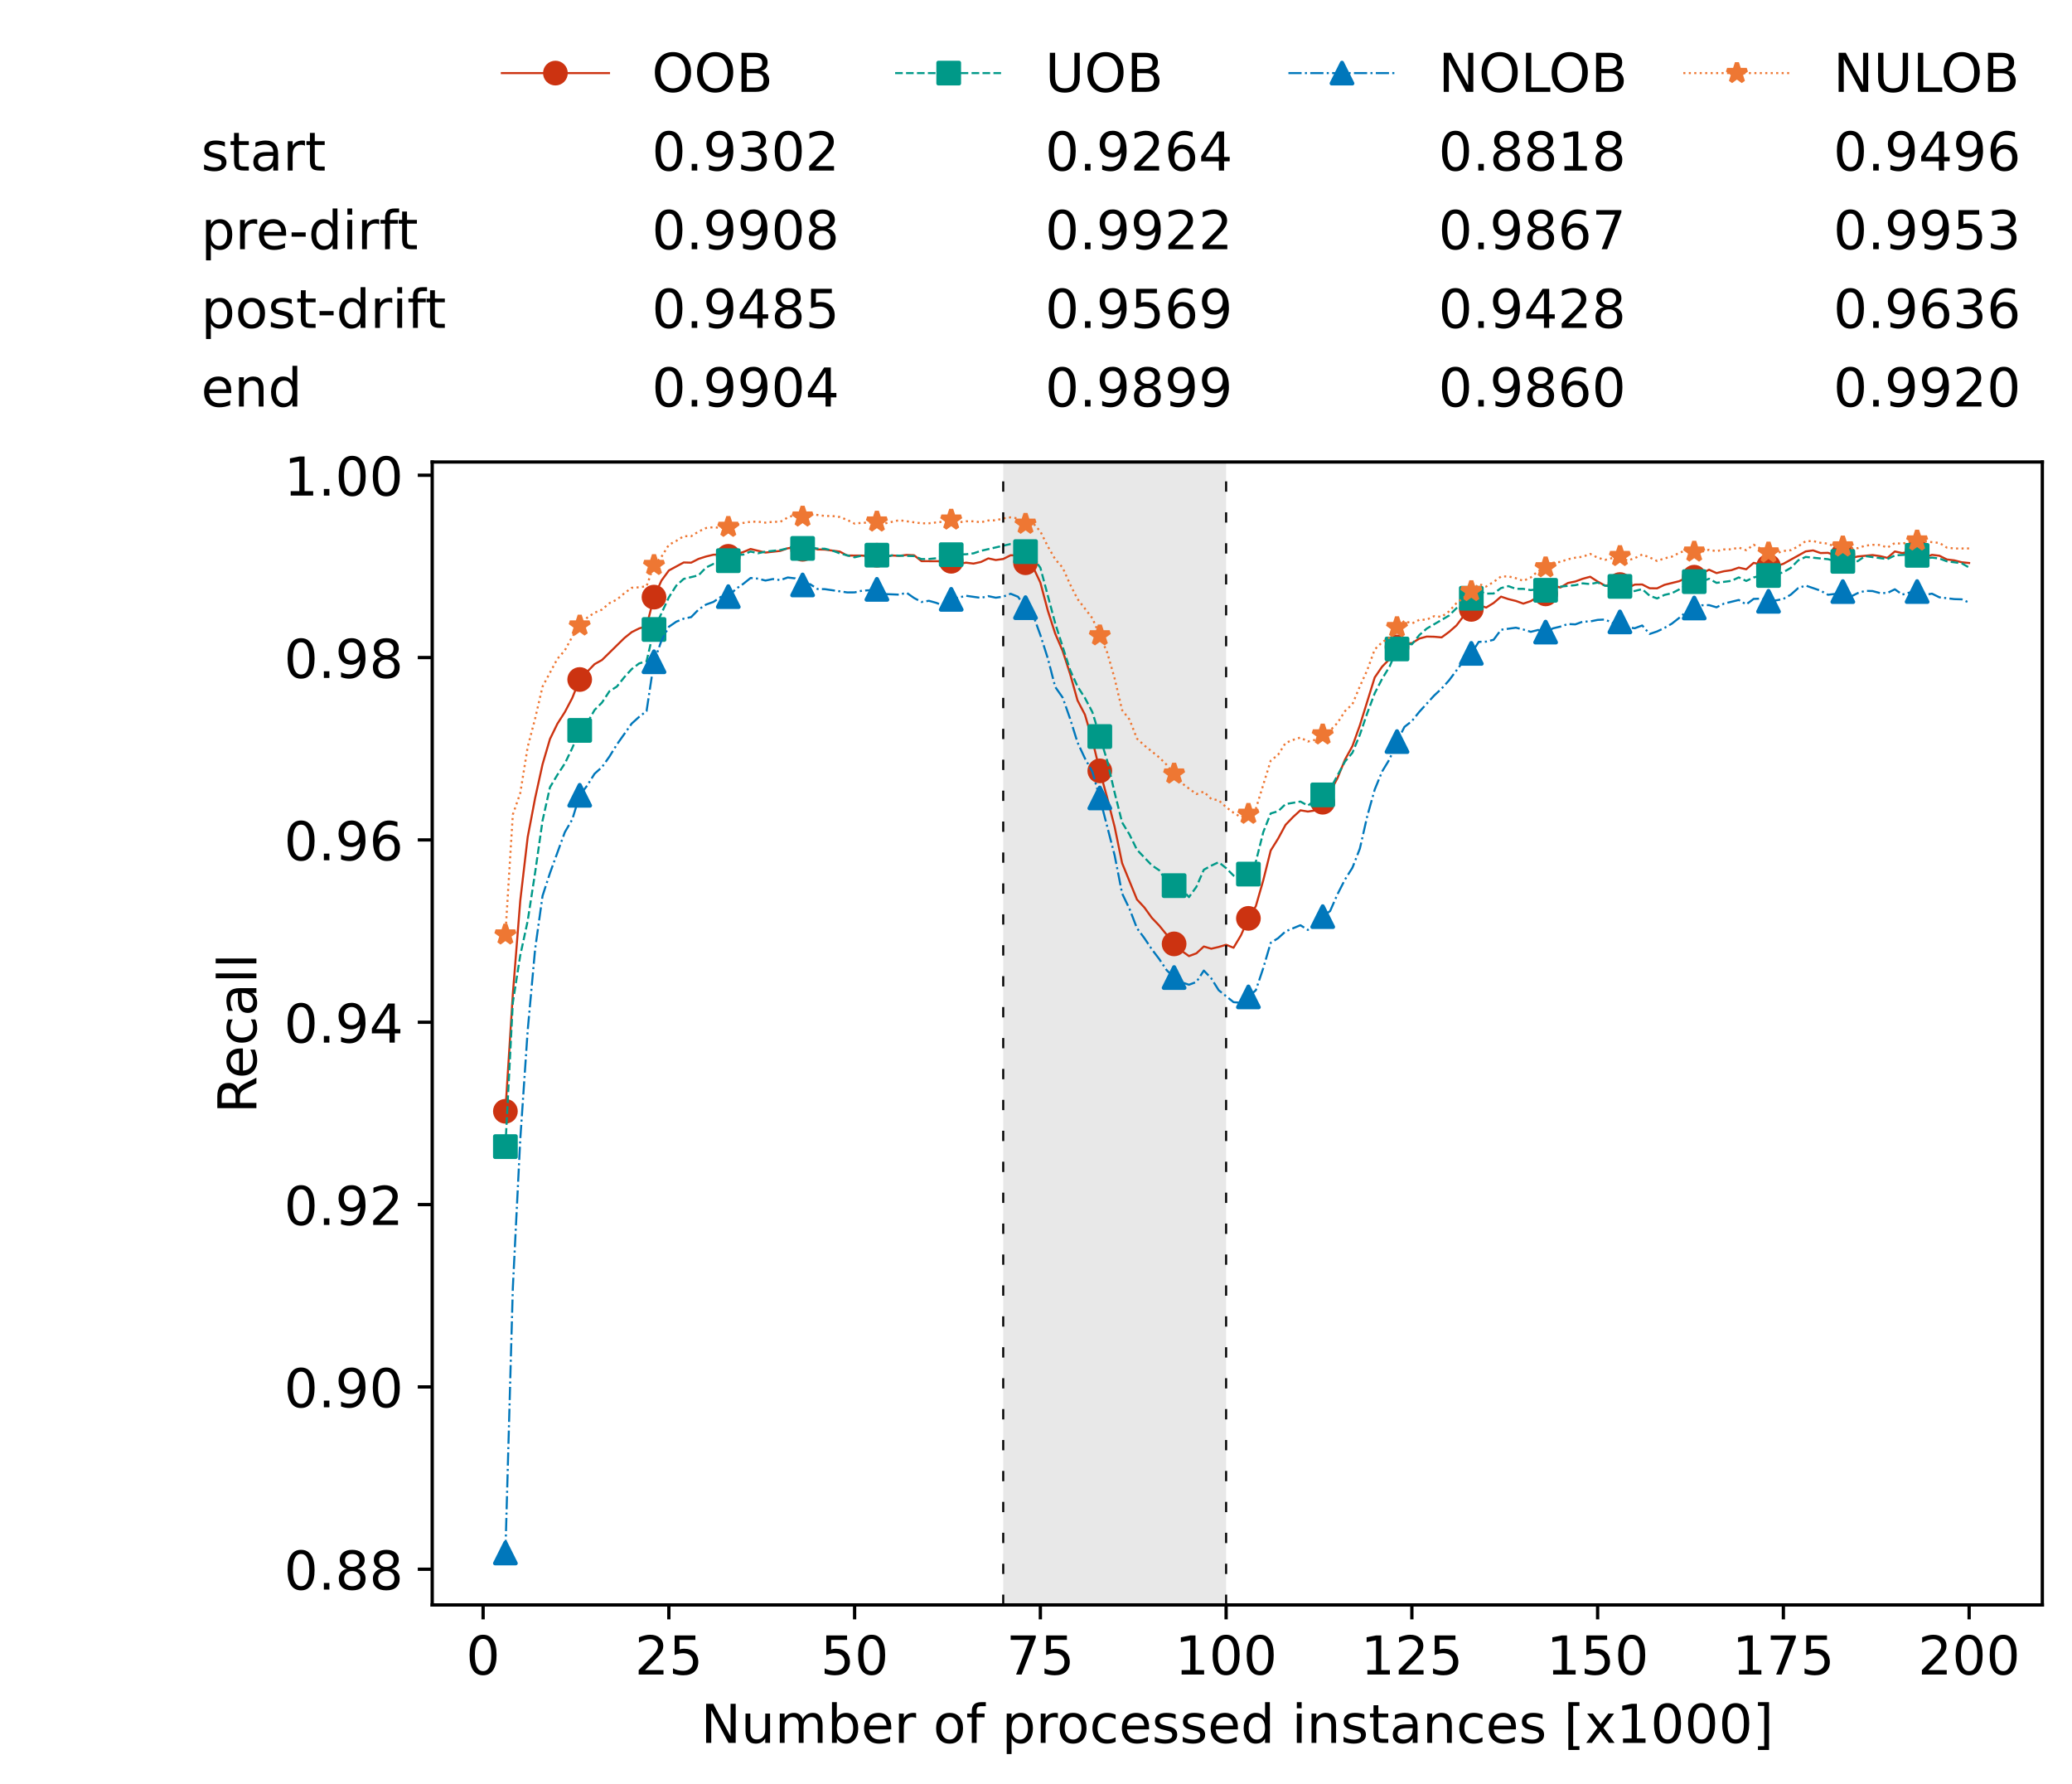 <?xml version="1.0" encoding="utf-8" standalone="no"?>
<!DOCTYPE svg PUBLIC "-//W3C//DTD SVG 1.1//EN"
  "http://www.w3.org/Graphics/SVG/1.1/DTD/svg11.dtd">
<!-- Created with matplotlib (https://matplotlib.org/) -->
<svg height="432.615pt" version="1.1" viewBox="0 0 502.65 432.615" width="502.65pt" xmlns="http://www.w3.org/2000/svg" xmlns:xlink="http://www.w3.org/1999/xlink">
 <defs>
  <style type="text/css">*{stroke-linecap:butt;stroke-linejoin:round;}</style>
 </defs>
 <g id="figure_1">
  <g id="patch_1">
   <path d="M 0 432.615 
L 502.65 432.615 
L 502.65 0 
L 0 0 
z
" style="fill:#ffffff;"/>
  </g>
  <g id="axes_1">
   <g id="patch_2">
    <path d="M 104.85 389.252 
L 495.45 389.252 
L 495.45 112.052 
L 104.85 112.052 
z
" style="fill:#ffffff;"/>
   </g>
   <g id="patch_3">
    <path clip-path="url(#p0023a3c8b0)" d="M 297.446 389.252 
L 297.446 112.052 
L 243.372 112.052 
L 243.372 389.252 
z
" style="fill:#d3d3d3;opacity:0.5;"/>
   </g>
   <g id="matplotlib.axis_1">
    <g id="xtick_1">
     <g id="line2d_1">
      <defs>
       <path d="M 0 0 
L 0 3.5 
" id="ma8d45ff0db" style="stroke:#000000;stroke-width:0.8;"/>
      </defs>
      <g>
       <use style="stroke:#000000;stroke-width:0.8;" x="117.197" xlink:href="#ma8d45ff0db" y="389.252"/>
      </g>
     </g>
     <g id="text_1">
      <!-- 0 -->
      <g transform="translate(113.061 406.13)scale(0.13 -0.13)">
       <defs>
        <path d="M 31.781 66.406 
Q 24.172 66.406 20.328 58.906 
Q 16.5 51.422 16.5 36.375 
Q 16.5 21.391 20.328 13.891 
Q 24.172 6.391 31.781 6.391 
Q 39.453 6.391 43.281 13.891 
Q 47.125 21.391 47.125 36.375 
Q 47.125 51.422 43.281 58.906 
Q 39.453 66.406 31.781 66.406 
z
M 31.781 74.219 
Q 44.047 74.219 50.516 64.516 
Q 56.984 54.828 56.984 36.375 
Q 56.984 17.969 50.516 8.266 
Q 44.047 -1.422 31.781 -1.422 
Q 19.531 -1.422 13.062 8.266 
Q 6.594 17.969 6.594 36.375 
Q 6.594 54.828 13.062 64.516 
Q 19.531 74.219 31.781 74.219 
z
" id="DejaVuSans-48"/>
       </defs>
       <use xlink:href="#DejaVuSans-48"/>
      </g>
     </g>
    </g>
    <g id="xtick_2">
     <g id="line2d_2">
      <g>
       <use style="stroke:#000000;stroke-width:0.8;" x="162.259" xlink:href="#ma8d45ff0db" y="389.252"/>
      </g>
     </g>
     <g id="text_2">
      <!-- 25 -->
      <g transform="translate(153.988 406.13)scale(0.13 -0.13)">
       <defs>
        <path d="M 19.188 8.297 
L 53.609 8.297 
L 53.609 0 
L 7.328 0 
L 7.328 8.297 
Q 12.938 14.109 22.625 23.891 
Q 32.328 33.688 34.812 36.531 
Q 39.547 41.844 41.422 45.531 
Q 43.312 49.219 43.312 52.781 
Q 43.312 58.594 39.234 62.25 
Q 35.156 65.922 28.609 65.922 
Q 23.969 65.922 18.812 64.312 
Q 13.672 62.703 7.812 59.422 
L 7.812 69.391 
Q 13.766 71.781 18.938 73 
Q 24.125 74.219 28.422 74.219 
Q 39.75 74.219 46.484 68.547 
Q 53.219 62.891 53.219 53.422 
Q 53.219 48.922 51.531 44.891 
Q 49.859 40.875 45.406 35.406 
Q 44.188 33.984 37.641 27.219 
Q 31.109 20.453 19.188 8.297 
z
" id="DejaVuSans-50"/>
        <path d="M 10.797 72.906 
L 49.516 72.906 
L 49.516 64.594 
L 19.828 64.594 
L 19.828 46.734 
Q 21.969 47.469 24.109 47.828 
Q 26.266 48.188 28.422 48.188 
Q 40.625 48.188 47.75 41.5 
Q 54.891 34.812 54.891 23.391 
Q 54.891 11.625 47.562 5.094 
Q 40.234 -1.422 26.906 -1.422 
Q 22.312 -1.422 17.547 -0.641 
Q 12.797 0.141 7.719 1.703 
L 7.719 11.625 
Q 12.109 9.234 16.797 8.062 
Q 21.484 6.891 26.703 6.891 
Q 35.156 6.891 40.078 11.328 
Q 45.016 15.766 45.016 23.391 
Q 45.016 31 40.078 35.438 
Q 35.156 39.891 26.703 39.891 
Q 22.75 39.891 18.812 39.016 
Q 14.891 38.141 10.797 36.281 
z
" id="DejaVuSans-53"/>
       </defs>
       <use xlink:href="#DejaVuSans-50"/>
       <use x="63.623" xlink:href="#DejaVuSans-53"/>
      </g>
     </g>
    </g>
    <g id="xtick_3">
     <g id="line2d_3">
      <g>
       <use style="stroke:#000000;stroke-width:0.8;" x="207.322" xlink:href="#ma8d45ff0db" y="389.252"/>
      </g>
     </g>
     <g id="text_3">
      <!-- 50 -->
      <g transform="translate(199.05 406.13)scale(0.13 -0.13)">
       <use xlink:href="#DejaVuSans-53"/>
       <use x="63.623" xlink:href="#DejaVuSans-48"/>
      </g>
     </g>
    </g>
    <g id="xtick_4">
     <g id="line2d_4">
      <g>
       <use style="stroke:#000000;stroke-width:0.8;" x="252.384" xlink:href="#ma8d45ff0db" y="389.252"/>
      </g>
     </g>
     <g id="text_4">
      <!-- 75 -->
      <g transform="translate(244.113 406.13)scale(0.13 -0.13)">
       <defs>
        <path d="M 8.203 72.906 
L 55.078 72.906 
L 55.078 68.703 
L 28.609 0 
L 18.312 0 
L 43.219 64.594 
L 8.203 64.594 
z
" id="DejaVuSans-55"/>
       </defs>
       <use xlink:href="#DejaVuSans-55"/>
       <use x="63.623" xlink:href="#DejaVuSans-53"/>
      </g>
     </g>
    </g>
    <g id="xtick_5">
     <g id="line2d_5">
      <g>
       <use style="stroke:#000000;stroke-width:0.8;" x="297.446" xlink:href="#ma8d45ff0db" y="389.252"/>
      </g>
     </g>
     <g id="text_5">
      <!-- 100 -->
      <g transform="translate(285.039 406.13)scale(0.13 -0.13)">
       <defs>
        <path d="M 12.406 8.297 
L 28.516 8.297 
L 28.516 63.922 
L 10.984 60.406 
L 10.984 69.391 
L 28.422 72.906 
L 38.281 72.906 
L 38.281 8.297 
L 54.391 8.297 
L 54.391 0 
L 12.406 0 
z
" id="DejaVuSans-49"/>
       </defs>
       <use xlink:href="#DejaVuSans-49"/>
       <use x="63.623" xlink:href="#DejaVuSans-48"/>
       <use x="127.246" xlink:href="#DejaVuSans-48"/>
      </g>
     </g>
    </g>
    <g id="xtick_6">
     <g id="line2d_6">
      <g>
       <use style="stroke:#000000;stroke-width:0.8;" x="342.509" xlink:href="#ma8d45ff0db" y="389.252"/>
      </g>
     </g>
     <g id="text_6">
      <!-- 125 -->
      <g transform="translate(330.102 406.13)scale(0.13 -0.13)">
       <use xlink:href="#DejaVuSans-49"/>
       <use x="63.623" xlink:href="#DejaVuSans-50"/>
       <use x="127.246" xlink:href="#DejaVuSans-53"/>
      </g>
     </g>
    </g>
    <g id="xtick_7">
     <g id="line2d_7">
      <g>
       <use style="stroke:#000000;stroke-width:0.8;" x="387.571" xlink:href="#ma8d45ff0db" y="389.252"/>
      </g>
     </g>
     <g id="text_7">
      <!-- 150 -->
      <g transform="translate(375.164 406.13)scale(0.13 -0.13)">
       <use xlink:href="#DejaVuSans-49"/>
       <use x="63.623" xlink:href="#DejaVuSans-53"/>
       <use x="127.246" xlink:href="#DejaVuSans-48"/>
      </g>
     </g>
    </g>
    <g id="xtick_8">
     <g id="line2d_8">
      <g>
       <use style="stroke:#000000;stroke-width:0.8;" x="432.633" xlink:href="#ma8d45ff0db" y="389.252"/>
      </g>
     </g>
     <g id="text_8">
      <!-- 175 -->
      <g transform="translate(420.226 406.13)scale(0.13 -0.13)">
       <use xlink:href="#DejaVuSans-49"/>
       <use x="63.623" xlink:href="#DejaVuSans-55"/>
       <use x="127.246" xlink:href="#DejaVuSans-53"/>
      </g>
     </g>
    </g>
    <g id="xtick_9">
     <g id="line2d_9">
      <g>
       <use style="stroke:#000000;stroke-width:0.8;" x="477.695" xlink:href="#ma8d45ff0db" y="389.252"/>
      </g>
     </g>
     <g id="text_9">
      <!-- 200 -->
      <g transform="translate(465.289 406.13)scale(0.13 -0.13)">
       <use xlink:href="#DejaVuSans-50"/>
       <use x="63.623" xlink:href="#DejaVuSans-48"/>
       <use x="127.246" xlink:href="#DejaVuSans-48"/>
      </g>
     </g>
    </g>
    <g id="text_10">
     <!-- Number of processed instances [x1000] -->
     <g transform="translate(170.025 422.711)scale(0.13 -0.13)">
      <defs>
       <path d="M 9.812 72.906 
L 23.094 72.906 
L 55.422 11.922 
L 55.422 72.906 
L 64.984 72.906 
L 64.984 0 
L 51.703 0 
L 19.391 60.984 
L 19.391 0 
L 9.812 0 
z
" id="DejaVuSans-78"/>
       <path d="M 8.5 21.578 
L 8.5 54.688 
L 17.484 54.688 
L 17.484 21.922 
Q 17.484 14.156 20.5 10.266 
Q 23.531 6.391 29.594 6.391 
Q 36.859 6.391 41.078 11.031 
Q 45.312 15.672 45.312 23.688 
L 45.312 54.688 
L 54.297 54.688 
L 54.297 0 
L 45.312 0 
L 45.312 8.406 
Q 42.047 3.422 37.719 1 
Q 33.406 -1.422 27.688 -1.422 
Q 18.266 -1.422 13.375 4.438 
Q 8.5 10.297 8.5 21.578 
z
M 31.109 56 
z
" id="DejaVuSans-117"/>
       <path d="M 52 44.188 
Q 55.375 50.25 60.062 53.125 
Q 64.75 56 71.094 56 
Q 79.641 56 84.281 50.016 
Q 88.922 44.047 88.922 33.016 
L 88.922 0 
L 79.891 0 
L 79.891 32.719 
Q 79.891 40.578 77.094 44.375 
Q 74.312 48.188 68.609 48.188 
Q 61.625 48.188 57.562 43.547 
Q 53.516 38.922 53.516 30.906 
L 53.516 0 
L 44.484 0 
L 44.484 32.719 
Q 44.484 40.625 41.703 44.406 
Q 38.922 48.188 33.109 48.188 
Q 26.219 48.188 22.156 43.531 
Q 18.109 38.875 18.109 30.906 
L 18.109 0 
L 9.078 0 
L 9.078 54.688 
L 18.109 54.688 
L 18.109 46.188 
Q 21.188 51.219 25.484 53.609 
Q 29.781 56 35.688 56 
Q 41.656 56 45.828 52.969 
Q 50 49.953 52 44.188 
z
" id="DejaVuSans-109"/>
       <path d="M 48.688 27.297 
Q 48.688 37.203 44.609 42.844 
Q 40.531 48.484 33.406 48.484 
Q 26.266 48.484 22.188 42.844 
Q 18.109 37.203 18.109 27.297 
Q 18.109 17.391 22.188 11.75 
Q 26.266 6.109 33.406 6.109 
Q 40.531 6.109 44.609 11.75 
Q 48.688 17.391 48.688 27.297 
z
M 18.109 46.391 
Q 20.953 51.266 25.266 53.625 
Q 29.594 56 35.594 56 
Q 45.562 56 51.781 48.094 
Q 58.016 40.188 58.016 27.297 
Q 58.016 14.406 51.781 6.484 
Q 45.562 -1.422 35.594 -1.422 
Q 29.594 -1.422 25.266 0.953 
Q 20.953 3.328 18.109 8.203 
L 18.109 0 
L 9.078 0 
L 9.078 75.984 
L 18.109 75.984 
z
" id="DejaVuSans-98"/>
       <path d="M 56.203 29.594 
L 56.203 25.203 
L 14.891 25.203 
Q 15.484 15.922 20.484 11.062 
Q 25.484 6.203 34.422 6.203 
Q 39.594 6.203 44.453 7.469 
Q 49.312 8.734 54.109 11.281 
L 54.109 2.781 
Q 49.266 0.734 44.188 -0.344 
Q 39.109 -1.422 33.891 -1.422 
Q 20.797 -1.422 13.156 6.188 
Q 5.516 13.812 5.516 26.812 
Q 5.516 40.234 12.766 48.109 
Q 20.016 56 32.328 56 
Q 43.359 56 49.781 48.891 
Q 56.203 41.797 56.203 29.594 
z
M 47.219 32.234 
Q 47.125 39.594 43.094 43.984 
Q 39.062 48.391 32.422 48.391 
Q 24.906 48.391 20.391 44.141 
Q 15.875 39.891 15.188 32.172 
z
" id="DejaVuSans-101"/>
       <path d="M 41.109 46.297 
Q 39.594 47.172 37.812 47.578 
Q 36.031 48 33.891 48 
Q 26.266 48 22.188 43.047 
Q 18.109 38.094 18.109 28.812 
L 18.109 0 
L 9.078 0 
L 9.078 54.688 
L 18.109 54.688 
L 18.109 46.188 
Q 20.953 51.172 25.484 53.578 
Q 30.031 56 36.531 56 
Q 37.453 56 38.578 55.875 
Q 39.703 55.766 41.062 55.516 
z
" id="DejaVuSans-114"/>
       <path id="DejaVuSans-32"/>
       <path d="M 30.609 48.391 
Q 23.391 48.391 19.188 42.75 
Q 14.984 37.109 14.984 27.297 
Q 14.984 17.484 19.156 11.844 
Q 23.344 6.203 30.609 6.203 
Q 37.797 6.203 41.984 11.859 
Q 46.188 17.531 46.188 27.297 
Q 46.188 37.016 41.984 42.703 
Q 37.797 48.391 30.609 48.391 
z
M 30.609 56 
Q 42.328 56 49.016 48.375 
Q 55.719 40.766 55.719 27.297 
Q 55.719 13.875 49.016 6.219 
Q 42.328 -1.422 30.609 -1.422 
Q 18.844 -1.422 12.172 6.219 
Q 5.516 13.875 5.516 27.297 
Q 5.516 40.766 12.172 48.375 
Q 18.844 56 30.609 56 
z
" id="DejaVuSans-111"/>
       <path d="M 37.109 75.984 
L 37.109 68.5 
L 28.516 68.5 
Q 23.688 68.5 21.797 66.547 
Q 19.922 64.594 19.922 59.516 
L 19.922 54.688 
L 34.719 54.688 
L 34.719 47.703 
L 19.922 47.703 
L 19.922 0 
L 10.891 0 
L 10.891 47.703 
L 2.297 47.703 
L 2.297 54.688 
L 10.891 54.688 
L 10.891 58.5 
Q 10.891 67.625 15.141 71.797 
Q 19.391 75.984 28.609 75.984 
z
" id="DejaVuSans-102"/>
       <path d="M 18.109 8.203 
L 18.109 -20.797 
L 9.078 -20.797 
L 9.078 54.688 
L 18.109 54.688 
L 18.109 46.391 
Q 20.953 51.266 25.266 53.625 
Q 29.594 56 35.594 56 
Q 45.562 56 51.781 48.094 
Q 58.016 40.188 58.016 27.297 
Q 58.016 14.406 51.781 6.484 
Q 45.562 -1.422 35.594 -1.422 
Q 29.594 -1.422 25.266 0.953 
Q 20.953 3.328 18.109 8.203 
z
M 48.688 27.297 
Q 48.688 37.203 44.609 42.844 
Q 40.531 48.484 33.406 48.484 
Q 26.266 48.484 22.188 42.844 
Q 18.109 37.203 18.109 27.297 
Q 18.109 17.391 22.188 11.75 
Q 26.266 6.109 33.406 6.109 
Q 40.531 6.109 44.609 11.75 
Q 48.688 17.391 48.688 27.297 
z
" id="DejaVuSans-112"/>
       <path d="M 48.781 52.594 
L 48.781 44.188 
Q 44.969 46.297 41.141 47.344 
Q 37.312 48.391 33.406 48.391 
Q 24.656 48.391 19.812 42.844 
Q 14.984 37.312 14.984 27.297 
Q 14.984 17.281 19.812 11.734 
Q 24.656 6.203 33.406 6.203 
Q 37.312 6.203 41.141 7.25 
Q 44.969 8.297 48.781 10.406 
L 48.781 2.094 
Q 45.016 0.344 40.984 -0.531 
Q 36.969 -1.422 32.422 -1.422 
Q 20.062 -1.422 12.781 6.344 
Q 5.516 14.109 5.516 27.297 
Q 5.516 40.672 12.859 48.328 
Q 20.219 56 33.016 56 
Q 37.156 56 41.109 55.141 
Q 45.062 54.297 48.781 52.594 
z
" id="DejaVuSans-99"/>
       <path d="M 44.281 53.078 
L 44.281 44.578 
Q 40.484 46.531 36.375 47.5 
Q 32.281 48.484 27.875 48.484 
Q 21.188 48.484 17.844 46.438 
Q 14.5 44.391 14.5 40.281 
Q 14.5 37.156 16.891 35.375 
Q 19.281 33.594 26.516 31.984 
L 29.594 31.297 
Q 39.156 29.25 43.188 25.516 
Q 47.219 21.781 47.219 15.094 
Q 47.219 7.469 41.188 3.016 
Q 35.156 -1.422 24.609 -1.422 
Q 20.219 -1.422 15.453 -0.562 
Q 10.688 0.297 5.422 2 
L 5.422 11.281 
Q 10.406 8.688 15.234 7.391 
Q 20.062 6.109 24.812 6.109 
Q 31.156 6.109 34.562 8.281 
Q 37.984 10.453 37.984 14.406 
Q 37.984 18.062 35.516 20.016 
Q 33.062 21.969 24.703 23.781 
L 21.578 24.516 
Q 13.234 26.266 9.516 29.906 
Q 5.812 33.547 5.812 39.891 
Q 5.812 47.609 11.281 51.797 
Q 16.75 56 26.812 56 
Q 31.781 56 36.172 55.266 
Q 40.578 54.547 44.281 53.078 
z
" id="DejaVuSans-115"/>
       <path d="M 45.406 46.391 
L 45.406 75.984 
L 54.391 75.984 
L 54.391 0 
L 45.406 0 
L 45.406 8.203 
Q 42.578 3.328 38.25 0.953 
Q 33.938 -1.422 27.875 -1.422 
Q 17.969 -1.422 11.734 6.484 
Q 5.516 14.406 5.516 27.297 
Q 5.516 40.188 11.734 48.094 
Q 17.969 56 27.875 56 
Q 33.938 56 38.25 53.625 
Q 42.578 51.266 45.406 46.391 
z
M 14.797 27.297 
Q 14.797 17.391 18.875 11.75 
Q 22.953 6.109 30.078 6.109 
Q 37.203 6.109 41.297 11.75 
Q 45.406 17.391 45.406 27.297 
Q 45.406 37.203 41.297 42.844 
Q 37.203 48.484 30.078 48.484 
Q 22.953 48.484 18.875 42.844 
Q 14.797 37.203 14.797 27.297 
z
" id="DejaVuSans-100"/>
       <path d="M 9.422 54.688 
L 18.406 54.688 
L 18.406 0 
L 9.422 0 
z
M 9.422 75.984 
L 18.406 75.984 
L 18.406 64.594 
L 9.422 64.594 
z
" id="DejaVuSans-105"/>
       <path d="M 54.891 33.016 
L 54.891 0 
L 45.906 0 
L 45.906 32.719 
Q 45.906 40.484 42.875 44.328 
Q 39.844 48.188 33.797 48.188 
Q 26.516 48.188 22.312 43.547 
Q 18.109 38.922 18.109 30.906 
L 18.109 0 
L 9.078 0 
L 9.078 54.688 
L 18.109 54.688 
L 18.109 46.188 
Q 21.344 51.125 25.703 53.562 
Q 30.078 56 35.797 56 
Q 45.219 56 50.047 50.172 
Q 54.891 44.344 54.891 33.016 
z
" id="DejaVuSans-110"/>
       <path d="M 18.312 70.219 
L 18.312 54.688 
L 36.812 54.688 
L 36.812 47.703 
L 18.312 47.703 
L 18.312 18.016 
Q 18.312 11.328 20.141 9.422 
Q 21.969 7.516 27.594 7.516 
L 36.812 7.516 
L 36.812 0 
L 27.594 0 
Q 17.188 0 13.234 3.875 
Q 9.281 7.766 9.281 18.016 
L 9.281 47.703 
L 2.688 47.703 
L 2.688 54.688 
L 9.281 54.688 
L 9.281 70.219 
z
" id="DejaVuSans-116"/>
       <path d="M 34.281 27.484 
Q 23.391 27.484 19.188 25 
Q 14.984 22.516 14.984 16.5 
Q 14.984 11.719 18.141 8.906 
Q 21.297 6.109 26.703 6.109 
Q 34.188 6.109 38.703 11.406 
Q 43.219 16.703 43.219 25.484 
L 43.219 27.484 
z
M 52.203 31.203 
L 52.203 0 
L 43.219 0 
L 43.219 8.297 
Q 40.141 3.328 35.547 0.953 
Q 30.953 -1.422 24.312 -1.422 
Q 15.922 -1.422 10.953 3.297 
Q 6 8.016 6 15.922 
Q 6 25.141 12.172 29.828 
Q 18.359 34.516 30.609 34.516 
L 43.219 34.516 
L 43.219 35.406 
Q 43.219 41.609 39.141 45 
Q 35.062 48.391 27.688 48.391 
Q 23 48.391 18.547 47.266 
Q 14.109 46.141 10.016 43.891 
L 10.016 52.203 
Q 14.938 54.109 19.578 55.047 
Q 24.219 56 28.609 56 
Q 40.484 56 46.344 49.844 
Q 52.203 43.703 52.203 31.203 
z
" id="DejaVuSans-97"/>
       <path d="M 8.594 75.984 
L 29.297 75.984 
L 29.297 69 
L 17.578 69 
L 17.578 -6.203 
L 29.297 -6.203 
L 29.297 -13.188 
L 8.594 -13.188 
z
" id="DejaVuSans-91"/>
       <path d="M 54.891 54.688 
L 35.109 28.078 
L 55.906 0 
L 45.312 0 
L 29.391 21.484 
L 13.484 0 
L 2.875 0 
L 24.125 28.609 
L 4.688 54.688 
L 15.281 54.688 
L 29.781 35.203 
L 44.281 54.688 
z
" id="DejaVuSans-120"/>
       <path d="M 30.422 75.984 
L 30.422 -13.188 
L 9.719 -13.188 
L 9.719 -6.203 
L 21.391 -6.203 
L 21.391 69 
L 9.719 69 
L 9.719 75.984 
z
" id="DejaVuSans-93"/>
      </defs>
      <use xlink:href="#DejaVuSans-78"/>
      <use x="74.805" xlink:href="#DejaVuSans-117"/>
      <use x="138.184" xlink:href="#DejaVuSans-109"/>
      <use x="235.596" xlink:href="#DejaVuSans-98"/>
      <use x="299.072" xlink:href="#DejaVuSans-101"/>
      <use x="360.596" xlink:href="#DejaVuSans-114"/>
      <use x="401.709" xlink:href="#DejaVuSans-32"/>
      <use x="433.496" xlink:href="#DejaVuSans-111"/>
      <use x="494.678" xlink:href="#DejaVuSans-102"/>
      <use x="529.883" xlink:href="#DejaVuSans-32"/>
      <use x="561.67" xlink:href="#DejaVuSans-112"/>
      <use x="625.146" xlink:href="#DejaVuSans-114"/>
      <use x="664.01" xlink:href="#DejaVuSans-111"/>
      <use x="725.191" xlink:href="#DejaVuSans-99"/>
      <use x="780.172" xlink:href="#DejaVuSans-101"/>
      <use x="841.695" xlink:href="#DejaVuSans-115"/>
      <use x="893.795" xlink:href="#DejaVuSans-115"/>
      <use x="945.895" xlink:href="#DejaVuSans-101"/>
      <use x="1007.418" xlink:href="#DejaVuSans-100"/>
      <use x="1070.895" xlink:href="#DejaVuSans-32"/>
      <use x="1102.682" xlink:href="#DejaVuSans-105"/>
      <use x="1130.465" xlink:href="#DejaVuSans-110"/>
      <use x="1193.844" xlink:href="#DejaVuSans-115"/>
      <use x="1245.943" xlink:href="#DejaVuSans-116"/>
      <use x="1285.152" xlink:href="#DejaVuSans-97"/>
      <use x="1346.432" xlink:href="#DejaVuSans-110"/>
      <use x="1409.811" xlink:href="#DejaVuSans-99"/>
      <use x="1464.791" xlink:href="#DejaVuSans-101"/>
      <use x="1526.314" xlink:href="#DejaVuSans-115"/>
      <use x="1578.414" xlink:href="#DejaVuSans-32"/>
      <use x="1610.201" xlink:href="#DejaVuSans-91"/>
      <use x="1649.215" xlink:href="#DejaVuSans-120"/>
      <use x="1708.395" xlink:href="#DejaVuSans-49"/>
      <use x="1772.018" xlink:href="#DejaVuSans-48"/>
      <use x="1835.641" xlink:href="#DejaVuSans-48"/>
      <use x="1899.264" xlink:href="#DejaVuSans-48"/>
      <use x="1962.887" xlink:href="#DejaVuSans-93"/>
     </g>
    </g>
   </g>
   <g id="matplotlib.axis_2">
    <g id="ytick_1">
     <g id="line2d_10">
      <defs>
       <path d="M 0 0 
L -3.5 0 
" id="mff6a528d4c" style="stroke:#000000;stroke-width:0.8;"/>
      </defs>
      <g>
       <use style="stroke:#000000;stroke-width:0.8;" x="104.85" xlink:href="#mff6a528d4c" y="380.594"/>
      </g>
     </g>
     <g id="text_11">
      <!-- 0.88 -->
      <g transform="translate(68.905 385.533)scale(0.13 -0.13)">
       <defs>
        <path d="M 10.688 12.406 
L 21 12.406 
L 21 0 
L 10.688 0 
z
" id="DejaVuSans-46"/>
        <path d="M 31.781 34.625 
Q 24.75 34.625 20.719 30.859 
Q 16.703 27.094 16.703 20.516 
Q 16.703 13.922 20.719 10.156 
Q 24.75 6.391 31.781 6.391 
Q 38.812 6.391 42.859 10.172 
Q 46.922 13.969 46.922 20.516 
Q 46.922 27.094 42.891 30.859 
Q 38.875 34.625 31.781 34.625 
z
M 21.922 38.812 
Q 15.578 40.375 12.031 44.719 
Q 8.5 49.078 8.5 55.328 
Q 8.5 64.062 14.719 69.141 
Q 20.953 74.219 31.781 74.219 
Q 42.672 74.219 48.875 69.141 
Q 55.078 64.062 55.078 55.328 
Q 55.078 49.078 51.531 44.719 
Q 48 40.375 41.703 38.812 
Q 48.828 37.156 52.797 32.312 
Q 56.781 27.484 56.781 20.516 
Q 56.781 9.906 50.312 4.234 
Q 43.844 -1.422 31.781 -1.422 
Q 19.734 -1.422 13.25 4.234 
Q 6.781 9.906 6.781 20.516 
Q 6.781 27.484 10.781 32.312 
Q 14.797 37.156 21.922 38.812 
z
M 18.312 54.391 
Q 18.312 48.734 21.844 45.562 
Q 25.391 42.391 31.781 42.391 
Q 38.141 42.391 41.719 45.562 
Q 45.312 48.734 45.312 54.391 
Q 45.312 60.062 41.719 63.234 
Q 38.141 66.406 31.781 66.406 
Q 25.391 66.406 21.844 63.234 
Q 18.312 60.062 18.312 54.391 
z
" id="DejaVuSans-56"/>
       </defs>
       <use xlink:href="#DejaVuSans-48"/>
       <use x="63.623" xlink:href="#DejaVuSans-46"/>
       <use x="95.41" xlink:href="#DejaVuSans-56"/>
       <use x="159.033" xlink:href="#DejaVuSans-56"/>
      </g>
     </g>
    </g>
    <g id="ytick_2">
     <g id="line2d_11">
      <g>
       <use style="stroke:#000000;stroke-width:0.8;" x="104.85" xlink:href="#mff6a528d4c" y="336.372"/>
      </g>
     </g>
     <g id="text_12">
      <!-- 0.90 -->
      <g transform="translate(68.905 341.311)scale(0.13 -0.13)">
       <defs>
        <path d="M 10.984 1.516 
L 10.984 10.5 
Q 14.703 8.734 18.5 7.812 
Q 22.312 6.891 25.984 6.891 
Q 35.75 6.891 40.891 13.453 
Q 46.047 20.016 46.781 33.406 
Q 43.953 29.203 39.594 26.953 
Q 35.25 24.703 29.984 24.703 
Q 19.047 24.703 12.672 31.312 
Q 6.297 37.938 6.297 49.422 
Q 6.297 60.641 12.938 67.422 
Q 19.578 74.219 30.609 74.219 
Q 43.266 74.219 49.922 64.516 
Q 56.594 54.828 56.594 36.375 
Q 56.594 19.141 48.406 8.859 
Q 40.234 -1.422 26.422 -1.422 
Q 22.703 -1.422 18.891 -0.688 
Q 15.094 0.047 10.984 1.516 
z
M 30.609 32.422 
Q 37.25 32.422 41.125 36.953 
Q 45.016 41.5 45.016 49.422 
Q 45.016 57.281 41.125 61.844 
Q 37.25 66.406 30.609 66.406 
Q 23.969 66.406 20.094 61.844 
Q 16.219 57.281 16.219 49.422 
Q 16.219 41.5 20.094 36.953 
Q 23.969 32.422 30.609 32.422 
z
" id="DejaVuSans-57"/>
       </defs>
       <use xlink:href="#DejaVuSans-48"/>
       <use x="63.623" xlink:href="#DejaVuSans-46"/>
       <use x="95.41" xlink:href="#DejaVuSans-57"/>
       <use x="159.033" xlink:href="#DejaVuSans-48"/>
      </g>
     </g>
    </g>
    <g id="ytick_3">
     <g id="line2d_12">
      <g>
       <use style="stroke:#000000;stroke-width:0.8;" x="104.85" xlink:href="#mff6a528d4c" y="292.15"/>
      </g>
     </g>
     <g id="text_13">
      <!-- 0.92 -->
      <g transform="translate(68.905 297.089)scale(0.13 -0.13)">
       <use xlink:href="#DejaVuSans-48"/>
       <use x="63.623" xlink:href="#DejaVuSans-46"/>
       <use x="95.41" xlink:href="#DejaVuSans-57"/>
       <use x="159.033" xlink:href="#DejaVuSans-50"/>
      </g>
     </g>
    </g>
    <g id="ytick_4">
     <g id="line2d_13">
      <g>
       <use style="stroke:#000000;stroke-width:0.8;" x="104.85" xlink:href="#mff6a528d4c" y="247.927"/>
      </g>
     </g>
     <g id="text_14">
      <!-- 0.94 -->
      <g transform="translate(68.905 252.866)scale(0.13 -0.13)">
       <defs>
        <path d="M 37.797 64.312 
L 12.891 25.391 
L 37.797 25.391 
z
M 35.203 72.906 
L 47.609 72.906 
L 47.609 25.391 
L 58.016 25.391 
L 58.016 17.188 
L 47.609 17.188 
L 47.609 0 
L 37.797 0 
L 37.797 17.188 
L 4.891 17.188 
L 4.891 26.703 
z
" id="DejaVuSans-52"/>
       </defs>
       <use xlink:href="#DejaVuSans-48"/>
       <use x="63.623" xlink:href="#DejaVuSans-46"/>
       <use x="95.41" xlink:href="#DejaVuSans-57"/>
       <use x="159.033" xlink:href="#DejaVuSans-52"/>
      </g>
     </g>
    </g>
    <g id="ytick_5">
     <g id="line2d_14">
      <g>
       <use style="stroke:#000000;stroke-width:0.8;" x="104.85" xlink:href="#mff6a528d4c" y="203.705"/>
      </g>
     </g>
     <g id="text_15">
      <!-- 0.96 -->
      <g transform="translate(68.905 208.644)scale(0.13 -0.13)">
       <defs>
        <path d="M 33.016 40.375 
Q 26.375 40.375 22.484 35.828 
Q 18.609 31.297 18.609 23.391 
Q 18.609 15.531 22.484 10.953 
Q 26.375 6.391 33.016 6.391 
Q 39.656 6.391 43.531 10.953 
Q 47.406 15.531 47.406 23.391 
Q 47.406 31.297 43.531 35.828 
Q 39.656 40.375 33.016 40.375 
z
M 52.594 71.297 
L 52.594 62.312 
Q 48.875 64.062 45.094 64.984 
Q 41.312 65.922 37.594 65.922 
Q 27.828 65.922 22.672 59.328 
Q 17.531 52.734 16.797 39.406 
Q 19.672 43.656 24.016 45.922 
Q 28.375 48.188 33.594 48.188 
Q 44.578 48.188 50.953 41.516 
Q 57.328 34.859 57.328 23.391 
Q 57.328 12.156 50.688 5.359 
Q 44.047 -1.422 33.016 -1.422 
Q 20.359 -1.422 13.672 8.266 
Q 6.984 17.969 6.984 36.375 
Q 6.984 53.656 15.188 63.938 
Q 23.391 74.219 37.203 74.219 
Q 40.922 74.219 44.703 73.484 
Q 48.484 72.75 52.594 71.297 
z
" id="DejaVuSans-54"/>
       </defs>
       <use xlink:href="#DejaVuSans-48"/>
       <use x="63.623" xlink:href="#DejaVuSans-46"/>
       <use x="95.41" xlink:href="#DejaVuSans-57"/>
       <use x="159.033" xlink:href="#DejaVuSans-54"/>
      </g>
     </g>
    </g>
    <g id="ytick_6">
     <g id="line2d_15">
      <g>
       <use style="stroke:#000000;stroke-width:0.8;" x="104.85" xlink:href="#mff6a528d4c" y="159.483"/>
      </g>
     </g>
     <g id="text_16">
      <!-- 0.98 -->
      <g transform="translate(68.905 164.422)scale(0.13 -0.13)">
       <use xlink:href="#DejaVuSans-48"/>
       <use x="63.623" xlink:href="#DejaVuSans-46"/>
       <use x="95.41" xlink:href="#DejaVuSans-57"/>
       <use x="159.033" xlink:href="#DejaVuSans-56"/>
      </g>
     </g>
    </g>
    <g id="ytick_7">
     <g id="line2d_16">
      <g>
       <use style="stroke:#000000;stroke-width:0.8;" x="104.85" xlink:href="#mff6a528d4c" y="115.261"/>
      </g>
     </g>
     <g id="text_17">
      <!-- 1.00 -->
      <g transform="translate(68.905 120.2)scale(0.13 -0.13)">
       <use xlink:href="#DejaVuSans-49"/>
       <use x="63.623" xlink:href="#DejaVuSans-46"/>
       <use x="95.41" xlink:href="#DejaVuSans-48"/>
       <use x="159.033" xlink:href="#DejaVuSans-48"/>
      </g>
     </g>
    </g>
    <g id="text_18">
     <!-- Recall -->
     <g transform="translate(62.201 270.044)rotate(-90)scale(0.13 -0.13)">
      <defs>
       <path d="M 44.391 34.188 
Q 47.562 33.109 50.562 29.594 
Q 53.562 26.078 56.594 19.922 
L 66.609 0 
L 56 0 
L 46.688 18.703 
Q 43.062 26.031 39.672 28.422 
Q 36.281 30.812 30.422 30.812 
L 19.672 30.812 
L 19.672 0 
L 9.812 0 
L 9.812 72.906 
L 32.078 72.906 
Q 44.578 72.906 50.734 67.672 
Q 56.891 62.453 56.891 51.906 
Q 56.891 45.016 53.688 40.469 
Q 50.484 35.938 44.391 34.188 
z
M 19.672 64.797 
L 19.672 38.922 
L 32.078 38.922 
Q 39.203 38.922 42.844 42.219 
Q 46.484 45.516 46.484 51.906 
Q 46.484 58.297 42.844 61.547 
Q 39.203 64.797 32.078 64.797 
z
" id="DejaVuSans-82"/>
       <path d="M 9.422 75.984 
L 18.406 75.984 
L 18.406 0 
L 9.422 0 
z
" id="DejaVuSans-108"/>
      </defs>
      <use xlink:href="#DejaVuSans-82"/>
      <use x="64.982" xlink:href="#DejaVuSans-101"/>
      <use x="126.506" xlink:href="#DejaVuSans-99"/>
      <use x="181.486" xlink:href="#DejaVuSans-97"/>
      <use x="242.766" xlink:href="#DejaVuSans-108"/>
      <use x="270.549" xlink:href="#DejaVuSans-108"/>
     </g>
    </g>
   </g>
   <g id="line2d_17"/>
   <g id="line2d_18"/>
   <g id="line2d_19"/>
   <g id="line2d_20"/>
   <g id="line2d_21"/>
   <g id="line2d_22">
    <path clip-path="url(#p0023a3c8b0)" d="M 122.605 269.524 
L 124.407 241.135 
L 126.21 218.455 
L 128.012 203.043 
L 129.815 193.576 
L 131.617 185.372 
L 133.419 179.232 
L 135.222 175.529 
L 137.024 172.709 
L 138.827 169.282 
L 140.629 164.805 
L 144.234 161.079 
L 146.037 160.071 
L 151.444 154.765 
L 153.247 153.316 
L 155.049 152.415 
L 156.852 151.868 
L 158.654 144.821 
L 160.457 140.824 
L 162.259 138.361 
L 165.864 136.415 
L 167.667 136.463 
L 169.469 135.547 
L 171.272 134.97 
L 173.074 134.536 
L 174.877 134.487 
L 176.679 134.928 
L 180.284 133.897 
L 182.087 133.147 
L 185.692 134.015 
L 189.297 133.614 
L 191.099 132.979 
L 192.902 132.761 
L 194.704 133.221 
L 196.507 132.566 
L 198.309 133.261 
L 200.112 133.293 
L 203.717 133.78 
L 205.519 134.733 
L 209.124 134.749 
L 210.927 134.884 
L 212.729 134.661 
L 214.532 135.147 
L 216.334 134.719 
L 218.137 134.812 
L 219.939 134.587 
L 221.742 134.667 
L 223.544 136.091 
L 228.952 136.125 
L 230.754 136.127 
L 232.557 136.76 
L 234.359 136.464 
L 236.162 136.69 
L 237.964 136.301 
L 239.767 135.432 
L 241.569 135.822 
L 243.372 135.573 
L 245.174 134.665 
L 246.976 134.734 
L 248.779 136.489 
L 250.581 137.467 
L 252.384 141.299 
L 254.186 148.089 
L 255.989 153.688 
L 257.791 157.873 
L 259.594 163.439 
L 261.396 169.869 
L 263.199 173.329 
L 265.001 179.502 
L 266.804 186.963 
L 268.606 193.521 
L 270.409 200.573 
L 272.211 209.329 
L 275.816 218.156 
L 277.619 220.097 
L 279.421 222.599 
L 281.224 224.493 
L 284.829 228.924 
L 286.631 230.594 
L 288.434 231.882 
L 290.236 231.216 
L 292.039 229.558 
L 293.841 230.094 
L 295.644 229.674 
L 297.446 229.136 
L 299.249 229.859 
L 301.051 226.834 
L 302.854 222.739 
L 304.656 219.774 
L 306.459 213.499 
L 308.261 206.279 
L 310.064 203.387 
L 311.866 200.054 
L 313.669 198.169 
L 315.471 196.528 
L 317.274 196.832 
L 319.076 196.544 
L 320.879 194.567 
L 322.681 192.101 
L 324.484 188.668 
L 326.286 184.233 
L 328.089 180.945 
L 329.891 175.919 
L 333.496 164.306 
L 335.299 161.676 
L 337.101 159.838 
L 338.904 156.914 
L 340.706 156.031 
L 342.509 156.005 
L 344.311 154.879 
L 346.114 154.388 
L 347.916 154.432 
L 349.719 154.591 
L 351.521 153.269 
L 353.324 151.7 
L 355.126 149.319 
L 356.928 147.796 
L 358.731 146.732 
L 360.533 147.353 
L 362.336 146.248 
L 364.138 144.704 
L 365.941 145.308 
L 367.743 145.749 
L 369.546 146.401 
L 371.348 145.795 
L 373.151 144.684 
L 374.953 144.039 
L 376.756 142.014 
L 378.558 142.487 
L 380.361 141.398 
L 382.163 141.029 
L 383.966 140.368 
L 385.768 139.881 
L 387.571 141.041 
L 389.373 142.031 
L 391.176 142.009 
L 392.978 141.773 
L 394.781 142.64 
L 396.583 141.779 
L 398.386 141.753 
L 400.188 142.673 
L 401.991 142.699 
L 403.793 141.841 
L 407.398 140.948 
L 409.201 140.051 
L 411.003 139.994 
L 414.608 138.176 
L 416.411 138.993 
L 418.213 138.549 
L 420.016 138.291 
L 421.818 137.662 
L 423.621 138.07 
L 425.423 136.511 
L 429.028 137.337 
L 430.831 137.337 
L 432.633 136.742 
L 438.041 133.737 
L 439.843 133.494 
L 441.646 134.128 
L 443.448 134.078 
L 445.251 134.721 
L 447.053 134.575 
L 448.856 135.421 
L 450.658 134.967 
L 454.263 134.62 
L 456.066 134.876 
L 457.868 135.304 
L 459.671 133.747 
L 461.473 134.137 
L 463.276 133.791 
L 465.078 133.78 
L 466.881 135.236 
L 468.683 134.565 
L 470.485 134.786 
L 472.288 135.688 
L 474.09 135.909 
L 475.893 136.369 
L 477.695 136.546 
L 477.695 136.546 
" style="fill:none;stroke:#cc3311;stroke-linecap:square;stroke-width:0.5;"/>
    <defs>
     <path d="M 0 2.5 
C 0.663 2.5 1.299 2.237 1.768 1.768 
C 2.237 1.299 2.5 0.663 2.5 0 
C 2.5 -0.663 2.237 -1.299 1.768 -1.768 
C 1.299 -2.237 0.663 -2.5 0 -2.5 
C -0.663 -2.5 -1.299 -2.237 -1.768 -1.768 
C -2.237 -1.299 -2.5 -0.663 -2.5 0 
C -2.5 0.663 -2.237 1.299 -1.768 1.768 
C -1.299 2.237 -0.663 2.5 0 2.5 
z
" id="mba440deb5c" style="stroke:#cc3311;"/>
    </defs>
    <g clip-path="url(#p0023a3c8b0)">
     <use style="fill:#cc3311;stroke:#cc3311;" x="122.605" xlink:href="#mba440deb5c" y="269.524"/>
     <use style="fill:#cc3311;stroke:#cc3311;" x="140.629" xlink:href="#mba440deb5c" y="164.805"/>
     <use style="fill:#cc3311;stroke:#cc3311;" x="158.654" xlink:href="#mba440deb5c" y="144.821"/>
     <use style="fill:#cc3311;stroke:#cc3311;" x="176.679" xlink:href="#mba440deb5c" y="134.928"/>
     <use style="fill:#cc3311;stroke:#cc3311;" x="194.704" xlink:href="#mba440deb5c" y="133.221"/>
     <use style="fill:#cc3311;stroke:#cc3311;" x="212.729" xlink:href="#mba440deb5c" y="134.661"/>
     <use style="fill:#cc3311;stroke:#cc3311;" x="230.754" xlink:href="#mba440deb5c" y="136.127"/>
     <use style="fill:#cc3311;stroke:#cc3311;" x="248.779" xlink:href="#mba440deb5c" y="136.489"/>
     <use style="fill:#cc3311;stroke:#cc3311;" x="266.804" xlink:href="#mba440deb5c" y="186.963"/>
     <use style="fill:#cc3311;stroke:#cc3311;" x="284.829" xlink:href="#mba440deb5c" y="228.924"/>
     <use style="fill:#cc3311;stroke:#cc3311;" x="302.854" xlink:href="#mba440deb5c" y="222.739"/>
     <use style="fill:#cc3311;stroke:#cc3311;" x="320.879" xlink:href="#mba440deb5c" y="194.567"/>
     <use style="fill:#cc3311;stroke:#cc3311;" x="338.904" xlink:href="#mba440deb5c" y="156.914"/>
     <use style="fill:#cc3311;stroke:#cc3311;" x="356.928" xlink:href="#mba440deb5c" y="147.796"/>
     <use style="fill:#cc3311;stroke:#cc3311;" x="374.953" xlink:href="#mba440deb5c" y="144.039"/>
     <use style="fill:#cc3311;stroke:#cc3311;" x="392.978" xlink:href="#mba440deb5c" y="141.773"/>
     <use style="fill:#cc3311;stroke:#cc3311;" x="411.003" xlink:href="#mba440deb5c" y="139.994"/>
     <use style="fill:#cc3311;stroke:#cc3311;" x="429.028" xlink:href="#mba440deb5c" y="137.337"/>
     <use style="fill:#cc3311;stroke:#cc3311;" x="447.053" xlink:href="#mba440deb5c" y="134.575"/>
     <use style="fill:#cc3311;stroke:#cc3311;" x="465.078" xlink:href="#mba440deb5c" y="133.78"/>
    </g>
   </g>
   <g id="line2d_23"/>
   <g id="line2d_24"/>
   <g id="line2d_25"/>
   <g id="line2d_26"/>
   <g id="line2d_27">
    <path clip-path="url(#p0023a3c8b0)" d="M 122.605 278.095 
L 124.407 243.204 
L 126.21 231.699 
L 128.012 223.362 
L 129.815 211.629 
L 131.617 199.031 
L 133.419 190.939 
L 135.222 187.92 
L 137.024 185.177 
L 138.827 181.43 
L 140.629 177.151 
L 142.432 175.371 
L 144.234 172.201 
L 146.037 170.399 
L 147.839 167.654 
L 149.642 166.522 
L 151.444 164.253 
L 153.247 162.277 
L 155.049 160.905 
L 156.852 160.37 
L 158.654 152.673 
L 162.259 144.869 
L 164.062 142.033 
L 165.864 140.405 
L 169.469 139.535 
L 171.272 137.643 
L 173.074 136.773 
L 174.877 136.483 
L 176.679 135.981 
L 178.482 134.587 
L 180.284 134.518 
L 182.087 133.768 
L 183.889 134.187 
L 185.692 133.789 
L 189.297 133.406 
L 191.099 132.977 
L 192.902 132.322 
L 194.704 133.004 
L 196.507 132.795 
L 198.309 133.051 
L 200.112 133.089 
L 201.914 133.528 
L 203.717 134.205 
L 207.322 135.169 
L 209.124 134.75 
L 210.927 134.87 
L 212.729 134.645 
L 214.532 135.12 
L 216.334 134.703 
L 221.742 134.874 
L 223.544 135.597 
L 225.347 135.572 
L 227.149 135.395 
L 228.952 134.751 
L 230.754 134.528 
L 234.359 134.43 
L 236.162 134.204 
L 237.964 133.591 
L 245.174 131.939 
L 246.976 131.8 
L 248.779 133.783 
L 250.581 135.214 
L 252.384 137.688 
L 255.989 151.196 
L 259.594 162.482 
L 261.396 166.475 
L 263.199 169.284 
L 265.001 172.711 
L 268.606 184.536 
L 270.409 192.283 
L 272.211 199.467 
L 274.014 202.411 
L 275.816 206.094 
L 279.421 209.863 
L 281.224 211.08 
L 283.026 213.763 
L 284.829 214.796 
L 286.631 215.608 
L 288.434 217.578 
L 290.236 215.092 
L 292.039 210.936 
L 293.841 209.957 
L 295.644 209.105 
L 297.446 210.552 
L 299.249 212.366 
L 301.051 213.209 
L 302.854 212 
L 304.656 209.017 
L 306.459 201.818 
L 308.261 197.285 
L 310.064 196.754 
L 311.866 195.018 
L 315.471 194.404 
L 317.274 195.39 
L 322.681 191.38 
L 326.286 184.698 
L 328.089 182.568 
L 329.891 178.204 
L 331.694 172.931 
L 333.496 168.133 
L 335.299 164.618 
L 337.101 161.668 
L 338.904 157.396 
L 340.706 156.066 
L 342.509 156.269 
L 344.311 154.032 
L 346.114 152.452 
L 351.521 149.298 
L 353.324 147.511 
L 355.126 146.183 
L 356.928 145.102 
L 358.731 143.382 
L 360.533 143.968 
L 362.336 143.949 
L 364.138 142.626 
L 365.941 142.158 
L 367.743 142.816 
L 369.546 142.82 
L 371.348 143.12 
L 373.151 142.892 
L 374.953 143.166 
L 376.756 142.258 
L 378.558 142.275 
L 382.163 141.921 
L 383.966 141.483 
L 385.768 141.656 
L 387.571 141.284 
L 389.373 142.047 
L 391.176 142.229 
L 392.978 142.216 
L 394.781 143.525 
L 396.583 143.336 
L 398.386 142.878 
L 400.188 144.484 
L 401.991 145.146 
L 403.793 144.288 
L 405.596 143.874 
L 407.398 142.932 
L 409.201 141.815 
L 411.003 141.065 
L 412.806 141.073 
L 414.608 140.365 
L 416.411 141.359 
L 420.016 140.88 
L 421.818 140.035 
L 423.621 140.901 
L 425.423 140.053 
L 427.226 139.592 
L 429.028 139.582 
L 430.831 139.363 
L 432.633 138.775 
L 434.436 137.732 
L 436.238 135.901 
L 438.041 135.079 
L 443.448 135.626 
L 445.251 136.056 
L 447.053 136.15 
L 450.658 136.103 
L 452.461 134.869 
L 457.868 135.609 
L 459.671 134.71 
L 463.276 134.48 
L 465.078 134.689 
L 466.881 135.506 
L 468.683 135.238 
L 470.485 135.46 
L 472.288 136.138 
L 475.893 136.614 
L 477.695 137.647 
L 477.695 137.647 
" style="fill:none;stroke:#009988;stroke-dasharray:1.85,0.8;stroke-dashoffset:0;stroke-width:0.5;"/>
    <defs>
     <path d="M -2.5 2.5 
L 2.5 2.5 
L 2.5 -2.5 
L -2.5 -2.5 
z
" id="mdada87bd59" style="stroke:#009988;stroke-linejoin:miter;"/>
    </defs>
    <g clip-path="url(#p0023a3c8b0)">
     <use style="fill:#009988;stroke:#009988;stroke-linejoin:miter;" x="122.605" xlink:href="#mdada87bd59" y="278.095"/>
     <use style="fill:#009988;stroke:#009988;stroke-linejoin:miter;" x="140.629" xlink:href="#mdada87bd59" y="177.151"/>
     <use style="fill:#009988;stroke:#009988;stroke-linejoin:miter;" x="158.654" xlink:href="#mdada87bd59" y="152.673"/>
     <use style="fill:#009988;stroke:#009988;stroke-linejoin:miter;" x="176.679" xlink:href="#mdada87bd59" y="135.981"/>
     <use style="fill:#009988;stroke:#009988;stroke-linejoin:miter;" x="194.704" xlink:href="#mdada87bd59" y="133.004"/>
     <use style="fill:#009988;stroke:#009988;stroke-linejoin:miter;" x="212.729" xlink:href="#mdada87bd59" y="134.645"/>
     <use style="fill:#009988;stroke:#009988;stroke-linejoin:miter;" x="230.754" xlink:href="#mdada87bd59" y="134.528"/>
     <use style="fill:#009988;stroke:#009988;stroke-linejoin:miter;" x="248.779" xlink:href="#mdada87bd59" y="133.783"/>
     <use style="fill:#009988;stroke:#009988;stroke-linejoin:miter;" x="266.804" xlink:href="#mdada87bd59" y="178.635"/>
     <use style="fill:#009988;stroke:#009988;stroke-linejoin:miter;" x="284.829" xlink:href="#mdada87bd59" y="214.796"/>
     <use style="fill:#009988;stroke:#009988;stroke-linejoin:miter;" x="302.854" xlink:href="#mdada87bd59" y="212"/>
     <use style="fill:#009988;stroke:#009988;stroke-linejoin:miter;" x="320.879" xlink:href="#mdada87bd59" y="192.787"/>
     <use style="fill:#009988;stroke:#009988;stroke-linejoin:miter;" x="338.904" xlink:href="#mdada87bd59" y="157.396"/>
     <use style="fill:#009988;stroke:#009988;stroke-linejoin:miter;" x="356.928" xlink:href="#mdada87bd59" y="145.102"/>
     <use style="fill:#009988;stroke:#009988;stroke-linejoin:miter;" x="374.953" xlink:href="#mdada87bd59" y="143.166"/>
     <use style="fill:#009988;stroke:#009988;stroke-linejoin:miter;" x="392.978" xlink:href="#mdada87bd59" y="142.216"/>
     <use style="fill:#009988;stroke:#009988;stroke-linejoin:miter;" x="411.003" xlink:href="#mdada87bd59" y="141.065"/>
     <use style="fill:#009988;stroke:#009988;stroke-linejoin:miter;" x="429.028" xlink:href="#mdada87bd59" y="139.582"/>
     <use style="fill:#009988;stroke:#009988;stroke-linejoin:miter;" x="447.053" xlink:href="#mdada87bd59" y="136.15"/>
     <use style="fill:#009988;stroke:#009988;stroke-linejoin:miter;" x="465.078" xlink:href="#mdada87bd59" y="134.689"/>
    </g>
   </g>
   <g id="line2d_28"/>
   <g id="line2d_29"/>
   <g id="line2d_30"/>
   <g id="line2d_31"/>
   <g id="line2d_32">
    <path clip-path="url(#p0023a3c8b0)" d="M 122.605 376.652 
L 124.407 312.423 
L 126.21 276.361 
L 128.012 249.935 
L 129.815 230.19 
L 131.617 217.27 
L 133.419 211.741 
L 137.024 201.833 
L 138.827 198.738 
L 140.629 192.886 
L 142.432 190.545 
L 144.234 187.661 
L 146.037 186.05 
L 147.839 183.503 
L 149.642 180.577 
L 153.247 175.489 
L 155.049 173.862 
L 156.852 172.461 
L 158.654 160.501 
L 160.457 155.39 
L 162.259 152.013 
L 164.062 150.781 
L 165.864 150.039 
L 167.667 149.671 
L 169.469 147.827 
L 171.272 146.632 
L 173.074 145.982 
L 174.877 144.754 
L 176.679 144.705 
L 178.482 142.861 
L 180.284 141.628 
L 182.087 140.181 
L 183.889 140.339 
L 185.692 140.803 
L 187.494 140.434 
L 189.297 140.698 
L 191.099 140.057 
L 192.902 140.276 
L 194.704 141.868 
L 196.507 141.67 
L 198.309 142.845 
L 200.112 142.889 
L 205.519 143.681 
L 207.322 143.675 
L 209.124 143.259 
L 210.927 143.157 
L 212.729 142.936 
L 214.532 144.075 
L 218.137 144.223 
L 219.939 143.773 
L 221.742 145.031 
L 223.544 145.996 
L 225.347 145.715 
L 227.149 146.217 
L 228.952 146.935 
L 230.754 145.362 
L 234.359 144.496 
L 237.964 145.002 
L 239.767 144.581 
L 241.569 144.961 
L 243.372 144.701 
L 245.174 144.006 
L 246.976 144.743 
L 248.779 147.374 
L 250.581 149.064 
L 252.384 154.016 
L 254.186 159.666 
L 255.989 166.609 
L 257.791 169.182 
L 259.594 174.297 
L 261.396 180.067 
L 263.199 183.943 
L 265.001 187.175 
L 266.804 193.534 
L 270.409 207.487 
L 272.211 216.689 
L 274.014 220.441 
L 275.816 225.122 
L 277.619 227.538 
L 279.421 230.233 
L 281.224 232.609 
L 283.026 235.304 
L 284.829 237.086 
L 286.631 238.231 
L 288.434 238.831 
L 290.236 238.163 
L 292.039 235.399 
L 293.841 237.281 
L 295.644 240.164 
L 299.249 243.061 
L 301.051 243.205 
L 302.854 241.784 
L 304.656 240.158 
L 306.459 234.789 
L 308.261 228.672 
L 310.064 227.541 
L 311.866 225.889 
L 315.471 224.398 
L 317.274 225.536 
L 319.076 224.324 
L 320.879 222.314 
L 322.681 220.947 
L 324.484 216.836 
L 326.286 213.311 
L 328.089 210.448 
L 329.891 205.815 
L 331.694 197.901 
L 333.496 191.489 
L 335.299 187.098 
L 337.101 184.13 
L 338.904 179.857 
L 340.706 176.303 
L 342.509 174.889 
L 344.311 172.643 
L 347.916 168.692 
L 349.719 167.013 
L 351.521 165.014 
L 355.126 160.199 
L 356.928 158.467 
L 358.731 155.674 
L 360.533 155.621 
L 362.336 155.164 
L 364.138 152.736 
L 367.743 152.238 
L 369.546 152.678 
L 371.348 153.238 
L 373.151 152.786 
L 374.953 153.305 
L 376.756 152.395 
L 378.558 151.962 
L 380.361 151.345 
L 382.163 151.431 
L 383.966 150.772 
L 385.768 150.718 
L 387.571 150.346 
L 389.373 150.25 
L 391.176 151.077 
L 392.978 150.835 
L 394.781 152.14 
L 396.583 152.37 
L 398.386 151.696 
L 400.188 153.76 
L 401.991 153.151 
L 403.793 152.293 
L 405.596 151.242 
L 407.398 149.829 
L 409.201 148.255 
L 411.003 147.462 
L 412.806 146.807 
L 414.608 146.759 
L 416.411 147.29 
L 418.213 146.399 
L 421.818 145.511 
L 423.621 146.599 
L 425.423 145.252 
L 427.226 145.191 
L 429.028 145.838 
L 430.831 145.619 
L 432.633 145.263 
L 434.436 144.22 
L 436.238 142.617 
L 438.041 142.02 
L 441.646 143.251 
L 443.448 144.25 
L 445.251 144.041 
L 447.053 143.484 
L 448.856 144.757 
L 450.658 143.855 
L 452.461 143.3 
L 454.263 143.351 
L 456.066 143.837 
L 457.868 143.821 
L 459.671 142.92 
L 461.473 144.207 
L 463.276 143.707 
L 465.078 143.471 
L 466.881 144.282 
L 468.683 143.984 
L 470.485 144.869 
L 474.09 145.305 
L 475.893 145.357 
L 477.695 146.156 
L 477.695 146.156 
" style="fill:none;stroke:#0077bb;stroke-dasharray:3.2,0.8,0.5,0.8;stroke-dashoffset:0;stroke-width:0.5;"/>
    <defs>
     <path d="M 0 -2.5 
L -2.5 2.5 
L 2.5 2.5 
z
" id="md79ab54573" style="stroke:#0077bb;stroke-linejoin:miter;"/>
    </defs>
    <g clip-path="url(#p0023a3c8b0)">
     <use style="fill:#0077bb;stroke:#0077bb;stroke-linejoin:miter;" x="122.605" xlink:href="#md79ab54573" y="376.652"/>
     <use style="fill:#0077bb;stroke:#0077bb;stroke-linejoin:miter;" x="140.629" xlink:href="#md79ab54573" y="192.886"/>
     <use style="fill:#0077bb;stroke:#0077bb;stroke-linejoin:miter;" x="158.654" xlink:href="#md79ab54573" y="160.501"/>
     <use style="fill:#0077bb;stroke:#0077bb;stroke-linejoin:miter;" x="176.679" xlink:href="#md79ab54573" y="144.705"/>
     <use style="fill:#0077bb;stroke:#0077bb;stroke-linejoin:miter;" x="194.704" xlink:href="#md79ab54573" y="141.868"/>
     <use style="fill:#0077bb;stroke:#0077bb;stroke-linejoin:miter;" x="212.729" xlink:href="#md79ab54573" y="142.936"/>
     <use style="fill:#0077bb;stroke:#0077bb;stroke-linejoin:miter;" x="230.754" xlink:href="#md79ab54573" y="145.362"/>
     <use style="fill:#0077bb;stroke:#0077bb;stroke-linejoin:miter;" x="248.779" xlink:href="#md79ab54573" y="147.374"/>
     <use style="fill:#0077bb;stroke:#0077bb;stroke-linejoin:miter;" x="266.804" xlink:href="#md79ab54573" y="193.534"/>
     <use style="fill:#0077bb;stroke:#0077bb;stroke-linejoin:miter;" x="284.829" xlink:href="#md79ab54573" y="237.086"/>
     <use style="fill:#0077bb;stroke:#0077bb;stroke-linejoin:miter;" x="302.854" xlink:href="#md79ab54573" y="241.784"/>
     <use style="fill:#0077bb;stroke:#0077bb;stroke-linejoin:miter;" x="320.879" xlink:href="#md79ab54573" y="222.314"/>
     <use style="fill:#0077bb;stroke:#0077bb;stroke-linejoin:miter;" x="338.904" xlink:href="#md79ab54573" y="179.857"/>
     <use style="fill:#0077bb;stroke:#0077bb;stroke-linejoin:miter;" x="356.928" xlink:href="#md79ab54573" y="158.467"/>
     <use style="fill:#0077bb;stroke:#0077bb;stroke-linejoin:miter;" x="374.953" xlink:href="#md79ab54573" y="153.305"/>
     <use style="fill:#0077bb;stroke:#0077bb;stroke-linejoin:miter;" x="392.978" xlink:href="#md79ab54573" y="150.835"/>
     <use style="fill:#0077bb;stroke:#0077bb;stroke-linejoin:miter;" x="411.003" xlink:href="#md79ab54573" y="147.462"/>
     <use style="fill:#0077bb;stroke:#0077bb;stroke-linejoin:miter;" x="429.028" xlink:href="#md79ab54573" y="145.838"/>
     <use style="fill:#0077bb;stroke:#0077bb;stroke-linejoin:miter;" x="447.053" xlink:href="#md79ab54573" y="143.484"/>
     <use style="fill:#0077bb;stroke:#0077bb;stroke-linejoin:miter;" x="465.078" xlink:href="#md79ab54573" y="143.471"/>
    </g>
   </g>
   <g id="line2d_33"/>
   <g id="line2d_34"/>
   <g id="line2d_35"/>
   <g id="line2d_36"/>
   <g id="line2d_37">
    <path clip-path="url(#p0023a3c8b0)" d="M 122.605 226.673 
L 124.407 197.554 
L 126.21 192.367 
L 128.012 181.169 
L 129.815 174.279 
L 131.617 166.521 
L 135.222 159.78 
L 137.024 157.741 
L 138.827 154.42 
L 140.629 151.729 
L 142.432 149.815 
L 144.234 148.611 
L 146.037 147.847 
L 147.839 146.295 
L 149.642 145.427 
L 151.444 143.901 
L 153.247 142.559 
L 155.049 142.444 
L 156.852 142.178 
L 158.654 137.051 
L 160.457 135.051 
L 162.259 132.142 
L 164.062 131.186 
L 165.864 130.035 
L 167.667 130.056 
L 169.469 128.919 
L 171.272 128.074 
L 173.074 127.858 
L 174.877 128.061 
L 176.679 127.81 
L 180.284 126.838 
L 182.087 126.541 
L 183.889 126.522 
L 185.692 126.762 
L 187.494 126.551 
L 189.297 126.559 
L 191.099 125.509 
L 192.902 124.853 
L 194.704 125.31 
L 196.507 124.652 
L 200.112 125.142 
L 201.914 125.148 
L 203.717 125.385 
L 205.519 126.094 
L 207.322 127.001 
L 209.124 126.796 
L 210.927 126.753 
L 212.729 126.526 
L 214.532 126.98 
L 218.137 126.171 
L 223.544 126.929 
L 225.347 126.916 
L 228.952 126.497 
L 230.754 126.048 
L 232.557 126.689 
L 234.359 126.429 
L 236.162 126.429 
L 237.964 126.672 
L 239.767 126.237 
L 241.569 126.2 
L 243.372 125.729 
L 245.174 125.478 
L 246.976 125.731 
L 248.779 127.058 
L 250.581 126.855 
L 252.384 128.886 
L 254.186 132.507 
L 255.989 135.643 
L 257.791 137.682 
L 259.594 141.732 
L 261.396 145.279 
L 265.001 149.947 
L 268.606 158.276 
L 270.409 164.584 
L 272.211 172.218 
L 274.014 174.525 
L 275.816 179.136 
L 277.619 180.805 
L 281.224 183.707 
L 283.026 185.496 
L 286.631 189.906 
L 290.236 192.592 
L 292.039 192.005 
L 293.841 193.781 
L 295.644 194.101 
L 297.446 195.76 
L 299.249 197.12 
L 301.051 198.208 
L 302.854 197.403 
L 304.656 196.165 
L 308.261 184.491 
L 310.064 183.056 
L 311.866 180.183 
L 313.669 179.462 
L 315.471 178.873 
L 317.274 179.846 
L 319.076 179.426 
L 320.879 178.156 
L 322.681 177.161 
L 324.484 175.309 
L 326.286 172.466 
L 328.089 170.796 
L 329.891 166.458 
L 331.694 162.503 
L 333.496 157.509 
L 335.299 155.759 
L 337.101 154.596 
L 338.904 152.121 
L 340.706 150.568 
L 342.509 151.23 
L 344.311 150.326 
L 346.114 150.287 
L 347.916 149.442 
L 349.719 149.602 
L 351.521 148.285 
L 353.324 146.279 
L 355.126 144.918 
L 356.928 143.39 
L 358.731 141.662 
L 360.533 142.248 
L 362.336 141.143 
L 364.138 139.821 
L 365.941 139.795 
L 367.743 140.234 
L 369.546 140.886 
L 371.348 140.049 
L 373.151 138.497 
L 374.953 137.614 
L 376.756 136.489 
L 378.558 136.278 
L 380.361 135.64 
L 382.163 135.254 
L 383.966 135.038 
L 385.768 134.335 
L 387.571 135.255 
L 389.373 135.791 
L 392.978 134.883 
L 394.781 135.978 
L 396.583 135.369 
L 398.386 134.494 
L 400.188 135.185 
L 401.991 136.058 
L 403.793 135.414 
L 405.596 135 
L 407.398 134.071 
L 409.201 133.402 
L 411.003 133.808 
L 412.806 133.813 
L 414.608 133.334 
L 416.411 133.7 
L 418.213 133.254 
L 420.016 133.221 
L 421.818 132.808 
L 423.621 133.448 
L 425.423 132.101 
L 427.226 133.133 
L 429.028 134.012 
L 430.831 134.231 
L 432.633 133.629 
L 434.436 133.435 
L 436.238 132.519 
L 438.041 131.248 
L 439.843 131.228 
L 441.646 131.644 
L 443.448 131.846 
L 445.251 132.701 
L 447.053 132.555 
L 448.856 132.965 
L 450.658 132.951 
L 452.461 132.348 
L 454.263 132.141 
L 456.066 132.172 
L 457.868 132.819 
L 459.671 131.702 
L 461.473 131.897 
L 463.276 131.342 
L 465.078 131.113 
L 470.485 131.678 
L 472.288 132.809 
L 474.09 133.03 
L 477.695 133.018 
L 477.695 133.018 
" style="fill:none;stroke:#ee7733;stroke-dasharray:0.5,0.825;stroke-dashoffset:0;stroke-width:0.5;"/>
    <defs>
     <path d="M 0 -2.5 
L -0.561 -0.773 
L -2.378 -0.773 
L -0.908 0.295 
L -1.469 2.023 
L -0 0.955 
L 1.469 2.023 
L 0.908 0.295 
L 2.378 -0.773 
L 0.561 -0.773 
z
" id="m8d5deb14e4" style="stroke:#ee7733;stroke-linejoin:bevel;"/>
    </defs>
    <g clip-path="url(#p0023a3c8b0)">
     <use style="fill:#ee7733;stroke:#ee7733;stroke-linejoin:bevel;" x="122.605" xlink:href="#m8d5deb14e4" y="226.673"/>
     <use style="fill:#ee7733;stroke:#ee7733;stroke-linejoin:bevel;" x="140.629" xlink:href="#m8d5deb14e4" y="151.729"/>
     <use style="fill:#ee7733;stroke:#ee7733;stroke-linejoin:bevel;" x="158.654" xlink:href="#m8d5deb14e4" y="137.051"/>
     <use style="fill:#ee7733;stroke:#ee7733;stroke-linejoin:bevel;" x="176.679" xlink:href="#m8d5deb14e4" y="127.81"/>
     <use style="fill:#ee7733;stroke:#ee7733;stroke-linejoin:bevel;" x="194.704" xlink:href="#m8d5deb14e4" y="125.31"/>
     <use style="fill:#ee7733;stroke:#ee7733;stroke-linejoin:bevel;" x="212.729" xlink:href="#m8d5deb14e4" y="126.526"/>
     <use style="fill:#ee7733;stroke:#ee7733;stroke-linejoin:bevel;" x="230.754" xlink:href="#m8d5deb14e4" y="126.048"/>
     <use style="fill:#ee7733;stroke:#ee7733;stroke-linejoin:bevel;" x="248.779" xlink:href="#m8d5deb14e4" y="127.058"/>
     <use style="fill:#ee7733;stroke:#ee7733;stroke-linejoin:bevel;" x="266.804" xlink:href="#m8d5deb14e4" y="154.121"/>
     <use style="fill:#ee7733;stroke:#ee7733;stroke-linejoin:bevel;" x="284.829" xlink:href="#m8d5deb14e4" y="187.645"/>
     <use style="fill:#ee7733;stroke:#ee7733;stroke-linejoin:bevel;" x="302.854" xlink:href="#m8d5deb14e4" y="197.403"/>
     <use style="fill:#ee7733;stroke:#ee7733;stroke-linejoin:bevel;" x="320.879" xlink:href="#m8d5deb14e4" y="178.156"/>
     <use style="fill:#ee7733;stroke:#ee7733;stroke-linejoin:bevel;" x="338.904" xlink:href="#m8d5deb14e4" y="152.121"/>
     <use style="fill:#ee7733;stroke:#ee7733;stroke-linejoin:bevel;" x="356.928" xlink:href="#m8d5deb14e4" y="143.39"/>
     <use style="fill:#ee7733;stroke:#ee7733;stroke-linejoin:bevel;" x="374.953" xlink:href="#m8d5deb14e4" y="137.614"/>
     <use style="fill:#ee7733;stroke:#ee7733;stroke-linejoin:bevel;" x="392.978" xlink:href="#m8d5deb14e4" y="134.883"/>
     <use style="fill:#ee7733;stroke:#ee7733;stroke-linejoin:bevel;" x="411.003" xlink:href="#m8d5deb14e4" y="133.808"/>
     <use style="fill:#ee7733;stroke:#ee7733;stroke-linejoin:bevel;" x="429.028" xlink:href="#m8d5deb14e4" y="134.012"/>
     <use style="fill:#ee7733;stroke:#ee7733;stroke-linejoin:bevel;" x="447.053" xlink:href="#m8d5deb14e4" y="132.555"/>
     <use style="fill:#ee7733;stroke:#ee7733;stroke-linejoin:bevel;" x="465.078" xlink:href="#m8d5deb14e4" y="131.113"/>
    </g>
   </g>
   <g id="line2d_38"/>
   <g id="line2d_39"/>
   <g id="line2d_40"/>
   <g id="line2d_41"/>
   <g id="line2d_42">
    <path clip-path="url(#p0023a3c8b0)" d="M 243.372 389.252 
L 243.372 112.052 
" style="fill:none;stroke:#000000;stroke-dasharray:2.5,5;stroke-dashoffset:0;stroke-width:0.5;"/>
   </g>
   <g id="line2d_43">
    <path clip-path="url(#p0023a3c8b0)" d="M 297.446 389.252 
L 297.446 112.052 
" style="fill:none;stroke:#000000;stroke-dasharray:2.5,5;stroke-dashoffset:0;stroke-width:0.5;"/>
   </g>
   <g id="patch_4">
    <path d="M 104.85 389.252 
L 104.85 112.052 
" style="fill:none;stroke:#000000;stroke-linecap:square;stroke-linejoin:miter;stroke-width:0.8;"/>
   </g>
   <g id="patch_5">
    <path d="M 495.45 389.252 
L 495.45 112.052 
" style="fill:none;stroke:#000000;stroke-linecap:square;stroke-linejoin:miter;stroke-width:0.8;"/>
   </g>
   <g id="patch_6">
    <path d="M 104.85 389.252 
L 495.45 389.252 
" style="fill:none;stroke:#000000;stroke-linecap:square;stroke-linejoin:miter;stroke-width:0.8;"/>
   </g>
   <g id="patch_7">
    <path d="M 104.85 112.052 
L 495.45 112.052 
" style="fill:none;stroke:#000000;stroke-linecap:square;stroke-linejoin:miter;stroke-width:0.8;"/>
   </g>
   <g id="legend_1">
    <g id="line2d_44"/>
    <g id="line2d_45"/>
    <g id="text_19">
     <!--   -->
     <g transform="translate(48.8 22.278)scale(0.13 -0.13)">
      <use xlink:href="#DejaVuSans-32"/>
     </g>
    </g>
    <g id="line2d_46"/>
    <g id="line2d_47"/>
    <g id="text_20">
     <!-- start -->
     <g transform="translate(48.8 41.36)scale(0.13 -0.13)">
      <use xlink:href="#DejaVuSans-115"/>
      <use x="52.1" xlink:href="#DejaVuSans-116"/>
      <use x="91.309" xlink:href="#DejaVuSans-97"/>
      <use x="152.588" xlink:href="#DejaVuSans-114"/>
      <use x="193.701" xlink:href="#DejaVuSans-116"/>
     </g>
    </g>
    <g id="line2d_48"/>
    <g id="line2d_49"/>
    <g id="text_21">
     <!-- pre-dirft -->
     <g transform="translate(48.8 60.441)scale(0.13 -0.13)">
      <defs>
       <path d="M 4.891 31.391 
L 31.203 31.391 
L 31.203 23.391 
L 4.891 23.391 
z
" id="DejaVuSans-45"/>
      </defs>
      <use xlink:href="#DejaVuSans-112"/>
      <use x="63.477" xlink:href="#DejaVuSans-114"/>
      <use x="102.34" xlink:href="#DejaVuSans-101"/>
      <use x="163.863" xlink:href="#DejaVuSans-45"/>
      <use x="199.947" xlink:href="#DejaVuSans-100"/>
      <use x="263.424" xlink:href="#DejaVuSans-105"/>
      <use x="291.207" xlink:href="#DejaVuSans-114"/>
      <use x="332.32" xlink:href="#DejaVuSans-102"/>
      <use x="365.775" xlink:href="#DejaVuSans-116"/>
     </g>
    </g>
    <g id="line2d_50"/>
    <g id="line2d_51"/>
    <g id="text_22">
     <!-- post-drift -->
     <g transform="translate(48.8 79.523)scale(0.13 -0.13)">
      <use xlink:href="#DejaVuSans-112"/>
      <use x="63.477" xlink:href="#DejaVuSans-111"/>
      <use x="124.658" xlink:href="#DejaVuSans-115"/>
      <use x="176.758" xlink:href="#DejaVuSans-116"/>
      <use x="215.967" xlink:href="#DejaVuSans-45"/>
      <use x="252.051" xlink:href="#DejaVuSans-100"/>
      <use x="315.527" xlink:href="#DejaVuSans-114"/>
      <use x="356.641" xlink:href="#DejaVuSans-105"/>
      <use x="384.424" xlink:href="#DejaVuSans-102"/>
      <use x="417.879" xlink:href="#DejaVuSans-116"/>
     </g>
    </g>
    <g id="line2d_52"/>
    <g id="line2d_53"/>
    <g id="text_23">
     <!-- end -->
     <g transform="translate(48.8 98.604)scale(0.13 -0.13)">
      <use xlink:href="#DejaVuSans-101"/>
      <use x="61.523" xlink:href="#DejaVuSans-110"/>
      <use x="124.902" xlink:href="#DejaVuSans-100"/>
     </g>
    </g>
    <g id="line2d_54">
     <path d="M 121.741 17.728 
L 147.741 17.728 
" style="fill:none;stroke:#cc3311;stroke-linecap:square;stroke-width:0.5;"/>
    </g>
    <g id="line2d_55">
     <g>
      <use style="fill:#cc3311;stroke:#cc3311;" x="134.741" xlink:href="#mba440deb5c" y="17.728"/>
     </g>
    </g>
    <g id="text_24">
     <!-- OOB -->
     <g transform="translate(158.141 22.278)scale(0.13 -0.13)">
      <defs>
       <path d="M 39.406 66.219 
Q 28.656 66.219 22.328 58.203 
Q 16.016 50.203 16.016 36.375 
Q 16.016 22.609 22.328 14.594 
Q 28.656 6.594 39.406 6.594 
Q 50.141 6.594 56.422 14.594 
Q 62.703 22.609 62.703 36.375 
Q 62.703 50.203 56.422 58.203 
Q 50.141 66.219 39.406 66.219 
z
M 39.406 74.219 
Q 54.734 74.219 63.906 63.938 
Q 73.094 53.656 73.094 36.375 
Q 73.094 19.141 63.906 8.859 
Q 54.734 -1.422 39.406 -1.422 
Q 24.031 -1.422 14.812 8.828 
Q 5.609 19.094 5.609 36.375 
Q 5.609 53.656 14.812 63.938 
Q 24.031 74.219 39.406 74.219 
z
" id="DejaVuSans-79"/>
       <path d="M 19.672 34.812 
L 19.672 8.109 
L 35.5 8.109 
Q 43.453 8.109 47.281 11.406 
Q 51.125 14.703 51.125 21.484 
Q 51.125 28.328 47.281 31.562 
Q 43.453 34.812 35.5 34.812 
z
M 19.672 64.797 
L 19.672 42.828 
L 34.281 42.828 
Q 41.5 42.828 45.031 45.531 
Q 48.578 48.25 48.578 53.812 
Q 48.578 59.328 45.031 62.062 
Q 41.5 64.797 34.281 64.797 
z
M 9.812 72.906 
L 35.016 72.906 
Q 46.297 72.906 52.391 68.219 
Q 58.5 63.531 58.5 54.891 
Q 58.5 48.188 55.375 44.234 
Q 52.25 40.281 46.188 39.312 
Q 53.469 37.75 57.5 32.781 
Q 61.531 27.828 61.531 20.406 
Q 61.531 10.641 54.891 5.312 
Q 48.25 0 35.984 0 
L 9.812 0 
z
" id="DejaVuSans-66"/>
      </defs>
      <use xlink:href="#DejaVuSans-79"/>
      <use x="78.711" xlink:href="#DejaVuSans-79"/>
      <use x="157.422" xlink:href="#DejaVuSans-66"/>
     </g>
    </g>
    <g id="line2d_56"/>
    <g id="line2d_57"/>
    <g id="text_25">
     <!-- 0.9302 -->
     <g transform="translate(158.141 41.36)scale(0.13 -0.13)">
      <defs>
       <path d="M 40.578 39.312 
Q 47.656 37.797 51.625 33 
Q 55.609 28.219 55.609 21.188 
Q 55.609 10.406 48.188 4.484 
Q 40.766 -1.422 27.094 -1.422 
Q 22.516 -1.422 17.656 -0.516 
Q 12.797 0.391 7.625 2.203 
L 7.625 11.719 
Q 11.719 9.328 16.594 8.109 
Q 21.484 6.891 26.812 6.891 
Q 36.078 6.891 40.938 10.547 
Q 45.797 14.203 45.797 21.188 
Q 45.797 27.641 41.281 31.266 
Q 36.766 34.906 28.719 34.906 
L 20.219 34.906 
L 20.219 43.016 
L 29.109 43.016 
Q 36.375 43.016 40.234 45.922 
Q 44.094 48.828 44.094 54.297 
Q 44.094 59.906 40.109 62.906 
Q 36.141 65.922 28.719 65.922 
Q 24.656 65.922 20.016 65.031 
Q 15.375 64.156 9.812 62.312 
L 9.812 71.094 
Q 15.438 72.656 20.344 73.438 
Q 25.25 74.219 29.594 74.219 
Q 40.828 74.219 47.359 69.109 
Q 53.906 64.016 53.906 55.328 
Q 53.906 49.266 50.438 45.094 
Q 46.969 40.922 40.578 39.312 
z
" id="DejaVuSans-51"/>
      </defs>
      <use xlink:href="#DejaVuSans-48"/>
      <use x="63.623" xlink:href="#DejaVuSans-46"/>
      <use x="95.41" xlink:href="#DejaVuSans-57"/>
      <use x="159.033" xlink:href="#DejaVuSans-51"/>
      <use x="222.656" xlink:href="#DejaVuSans-48"/>
      <use x="286.279" xlink:href="#DejaVuSans-50"/>
     </g>
    </g>
    <g id="line2d_58"/>
    <g id="line2d_59"/>
    <g id="text_26">
     <!-- 0.9908 -->
     <g transform="translate(158.141 60.441)scale(0.13 -0.13)">
      <use xlink:href="#DejaVuSans-48"/>
      <use x="63.623" xlink:href="#DejaVuSans-46"/>
      <use x="95.41" xlink:href="#DejaVuSans-57"/>
      <use x="159.033" xlink:href="#DejaVuSans-57"/>
      <use x="222.656" xlink:href="#DejaVuSans-48"/>
      <use x="286.279" xlink:href="#DejaVuSans-56"/>
     </g>
    </g>
    <g id="line2d_60"/>
    <g id="line2d_61"/>
    <g id="text_27">
     <!-- 0.9485 -->
     <g transform="translate(158.141 79.523)scale(0.13 -0.13)">
      <use xlink:href="#DejaVuSans-48"/>
      <use x="63.623" xlink:href="#DejaVuSans-46"/>
      <use x="95.41" xlink:href="#DejaVuSans-57"/>
      <use x="159.033" xlink:href="#DejaVuSans-52"/>
      <use x="222.656" xlink:href="#DejaVuSans-56"/>
      <use x="286.279" xlink:href="#DejaVuSans-53"/>
     </g>
    </g>
    <g id="line2d_62"/>
    <g id="line2d_63"/>
    <g id="text_28">
     <!-- 0.9904 -->
     <g transform="translate(158.141 98.604)scale(0.13 -0.13)">
      <use xlink:href="#DejaVuSans-48"/>
      <use x="63.623" xlink:href="#DejaVuSans-46"/>
      <use x="95.41" xlink:href="#DejaVuSans-57"/>
      <use x="159.033" xlink:href="#DejaVuSans-57"/>
      <use x="222.656" xlink:href="#DejaVuSans-48"/>
      <use x="286.279" xlink:href="#DejaVuSans-52"/>
     </g>
    </g>
    <g id="line2d_64">
     <path d="M 217.149 17.728 
L 243.149 17.728 
" style="fill:none;stroke:#009988;stroke-dasharray:1.85,0.8;stroke-dashoffset:0;stroke-width:0.5;"/>
    </g>
    <g id="line2d_65">
     <g>
      <use style="fill:#009988;stroke:#009988;stroke-linejoin:miter;" x="230.149" xlink:href="#mdada87bd59" y="17.728"/>
     </g>
    </g>
    <g id="text_29">
     <!-- UOB -->
     <g transform="translate(253.549 22.278)scale(0.13 -0.13)">
      <defs>
       <path d="M 8.688 72.906 
L 18.609 72.906 
L 18.609 28.609 
Q 18.609 16.891 22.844 11.734 
Q 27.094 6.594 36.625 6.594 
Q 46.094 6.594 50.344 11.734 
Q 54.594 16.891 54.594 28.609 
L 54.594 72.906 
L 64.5 72.906 
L 64.5 27.391 
Q 64.5 13.141 57.438 5.859 
Q 50.391 -1.422 36.625 -1.422 
Q 22.797 -1.422 15.734 5.859 
Q 8.688 13.141 8.688 27.391 
z
" id="DejaVuSans-85"/>
      </defs>
      <use xlink:href="#DejaVuSans-85"/>
      <use x="73.193" xlink:href="#DejaVuSans-79"/>
      <use x="151.904" xlink:href="#DejaVuSans-66"/>
     </g>
    </g>
    <g id="line2d_66"/>
    <g id="line2d_67"/>
    <g id="text_30">
     <!-- 0.9264 -->
     <g transform="translate(253.549 41.36)scale(0.13 -0.13)">
      <use xlink:href="#DejaVuSans-48"/>
      <use x="63.623" xlink:href="#DejaVuSans-46"/>
      <use x="95.41" xlink:href="#DejaVuSans-57"/>
      <use x="159.033" xlink:href="#DejaVuSans-50"/>
      <use x="222.656" xlink:href="#DejaVuSans-54"/>
      <use x="286.279" xlink:href="#DejaVuSans-52"/>
     </g>
    </g>
    <g id="line2d_68"/>
    <g id="line2d_69"/>
    <g id="text_31">
     <!-- 0.9922 -->
     <g transform="translate(253.549 60.441)scale(0.13 -0.13)">
      <use xlink:href="#DejaVuSans-48"/>
      <use x="63.623" xlink:href="#DejaVuSans-46"/>
      <use x="95.41" xlink:href="#DejaVuSans-57"/>
      <use x="159.033" xlink:href="#DejaVuSans-57"/>
      <use x="222.656" xlink:href="#DejaVuSans-50"/>
      <use x="286.279" xlink:href="#DejaVuSans-50"/>
     </g>
    </g>
    <g id="line2d_70"/>
    <g id="line2d_71"/>
    <g id="text_32">
     <!-- 0.9569 -->
     <g transform="translate(253.549 79.523)scale(0.13 -0.13)">
      <use xlink:href="#DejaVuSans-48"/>
      <use x="63.623" xlink:href="#DejaVuSans-46"/>
      <use x="95.41" xlink:href="#DejaVuSans-57"/>
      <use x="159.033" xlink:href="#DejaVuSans-53"/>
      <use x="222.656" xlink:href="#DejaVuSans-54"/>
      <use x="286.279" xlink:href="#DejaVuSans-57"/>
     </g>
    </g>
    <g id="line2d_72"/>
    <g id="line2d_73"/>
    <g id="text_33">
     <!-- 0.9899 -->
     <g transform="translate(253.549 98.604)scale(0.13 -0.13)">
      <use xlink:href="#DejaVuSans-48"/>
      <use x="63.623" xlink:href="#DejaVuSans-46"/>
      <use x="95.41" xlink:href="#DejaVuSans-57"/>
      <use x="159.033" xlink:href="#DejaVuSans-56"/>
      <use x="222.656" xlink:href="#DejaVuSans-57"/>
      <use x="286.279" xlink:href="#DejaVuSans-57"/>
     </g>
    </g>
    <g id="line2d_74">
     <path d="M 312.558 17.728 
L 338.558 17.728 
" style="fill:none;stroke:#0077bb;stroke-dasharray:3.2,0.8,0.5,0.8;stroke-dashoffset:0;stroke-width:0.5;"/>
    </g>
    <g id="line2d_75">
     <g>
      <use style="fill:#0077bb;stroke:#0077bb;stroke-linejoin:miter;" x="325.558" xlink:href="#md79ab54573" y="17.728"/>
     </g>
    </g>
    <g id="text_34">
     <!-- NOLOB -->
     <g transform="translate(348.958 22.278)scale(0.13 -0.13)">
      <defs>
       <path d="M 9.812 72.906 
L 19.672 72.906 
L 19.672 8.297 
L 55.172 8.297 
L 55.172 0 
L 9.812 0 
z
" id="DejaVuSans-76"/>
      </defs>
      <use xlink:href="#DejaVuSans-78"/>
      <use x="74.805" xlink:href="#DejaVuSans-79"/>
      <use x="153.516" xlink:href="#DejaVuSans-76"/>
      <use x="205.604" xlink:href="#DejaVuSans-79"/>
      <use x="284.314" xlink:href="#DejaVuSans-66"/>
     </g>
    </g>
    <g id="line2d_76"/>
    <g id="line2d_77"/>
    <g id="text_35">
     <!-- 0.8818 -->
     <g transform="translate(348.958 41.36)scale(0.13 -0.13)">
      <use xlink:href="#DejaVuSans-48"/>
      <use x="63.623" xlink:href="#DejaVuSans-46"/>
      <use x="95.41" xlink:href="#DejaVuSans-56"/>
      <use x="159.033" xlink:href="#DejaVuSans-56"/>
      <use x="222.656" xlink:href="#DejaVuSans-49"/>
      <use x="286.279" xlink:href="#DejaVuSans-56"/>
     </g>
    </g>
    <g id="line2d_78"/>
    <g id="line2d_79"/>
    <g id="text_36">
     <!-- 0.9867 -->
     <g transform="translate(348.958 60.441)scale(0.13 -0.13)">
      <use xlink:href="#DejaVuSans-48"/>
      <use x="63.623" xlink:href="#DejaVuSans-46"/>
      <use x="95.41" xlink:href="#DejaVuSans-57"/>
      <use x="159.033" xlink:href="#DejaVuSans-56"/>
      <use x="222.656" xlink:href="#DejaVuSans-54"/>
      <use x="286.279" xlink:href="#DejaVuSans-55"/>
     </g>
    </g>
    <g id="line2d_80"/>
    <g id="line2d_81"/>
    <g id="text_37">
     <!-- 0.9428 -->
     <g transform="translate(348.958 79.523)scale(0.13 -0.13)">
      <use xlink:href="#DejaVuSans-48"/>
      <use x="63.623" xlink:href="#DejaVuSans-46"/>
      <use x="95.41" xlink:href="#DejaVuSans-57"/>
      <use x="159.033" xlink:href="#DejaVuSans-52"/>
      <use x="222.656" xlink:href="#DejaVuSans-50"/>
      <use x="286.279" xlink:href="#DejaVuSans-56"/>
     </g>
    </g>
    <g id="line2d_82"/>
    <g id="line2d_83"/>
    <g id="text_38">
     <!-- 0.9860 -->
     <g transform="translate(348.958 98.604)scale(0.13 -0.13)">
      <use xlink:href="#DejaVuSans-48"/>
      <use x="63.623" xlink:href="#DejaVuSans-46"/>
      <use x="95.41" xlink:href="#DejaVuSans-57"/>
      <use x="159.033" xlink:href="#DejaVuSans-56"/>
      <use x="222.656" xlink:href="#DejaVuSans-54"/>
      <use x="286.279" xlink:href="#DejaVuSans-48"/>
     </g>
    </g>
    <g id="line2d_84">
     <path d="M 408.362 17.728 
L 434.362 17.728 
" style="fill:none;stroke:#ee7733;stroke-dasharray:0.5,0.825;stroke-dashoffset:0;stroke-width:0.5;"/>
    </g>
    <g id="line2d_85">
     <g>
      <use style="fill:#ee7733;stroke:#ee7733;stroke-linejoin:bevel;" x="421.362" xlink:href="#m8d5deb14e4" y="17.728"/>
     </g>
    </g>
    <g id="text_39">
     <!-- NULOB -->
     <g transform="translate(444.762 22.278)scale(0.13 -0.13)">
      <use xlink:href="#DejaVuSans-78"/>
      <use x="74.805" xlink:href="#DejaVuSans-85"/>
      <use x="147.998" xlink:href="#DejaVuSans-76"/>
      <use x="200.086" xlink:href="#DejaVuSans-79"/>
      <use x="278.797" xlink:href="#DejaVuSans-66"/>
     </g>
    </g>
    <g id="line2d_86"/>
    <g id="line2d_87"/>
    <g id="text_40">
     <!-- 0.9496 -->
     <g transform="translate(444.762 41.36)scale(0.13 -0.13)">
      <use xlink:href="#DejaVuSans-48"/>
      <use x="63.623" xlink:href="#DejaVuSans-46"/>
      <use x="95.41" xlink:href="#DejaVuSans-57"/>
      <use x="159.033" xlink:href="#DejaVuSans-52"/>
      <use x="222.656" xlink:href="#DejaVuSans-57"/>
      <use x="286.279" xlink:href="#DejaVuSans-54"/>
     </g>
    </g>
    <g id="line2d_88"/>
    <g id="line2d_89"/>
    <g id="text_41">
     <!-- 0.9953 -->
     <g transform="translate(444.762 60.441)scale(0.13 -0.13)">
      <use xlink:href="#DejaVuSans-48"/>
      <use x="63.623" xlink:href="#DejaVuSans-46"/>
      <use x="95.41" xlink:href="#DejaVuSans-57"/>
      <use x="159.033" xlink:href="#DejaVuSans-57"/>
      <use x="222.656" xlink:href="#DejaVuSans-53"/>
      <use x="286.279" xlink:href="#DejaVuSans-51"/>
     </g>
    </g>
    <g id="line2d_90"/>
    <g id="line2d_91"/>
    <g id="text_42">
     <!-- 0.9636 -->
     <g transform="translate(444.762 79.523)scale(0.13 -0.13)">
      <use xlink:href="#DejaVuSans-48"/>
      <use x="63.623" xlink:href="#DejaVuSans-46"/>
      <use x="95.41" xlink:href="#DejaVuSans-57"/>
      <use x="159.033" xlink:href="#DejaVuSans-54"/>
      <use x="222.656" xlink:href="#DejaVuSans-51"/>
      <use x="286.279" xlink:href="#DejaVuSans-54"/>
     </g>
    </g>
    <g id="line2d_92"/>
    <g id="line2d_93"/>
    <g id="text_43">
     <!-- 0.9920 -->
     <g transform="translate(444.762 98.604)scale(0.13 -0.13)">
      <use xlink:href="#DejaVuSans-48"/>
      <use x="63.623" xlink:href="#DejaVuSans-46"/>
      <use x="95.41" xlink:href="#DejaVuSans-57"/>
      <use x="159.033" xlink:href="#DejaVuSans-57"/>
      <use x="222.656" xlink:href="#DejaVuSans-50"/>
      <use x="286.279" xlink:href="#DejaVuSans-48"/>
     </g>
    </g>
   </g>
  </g>
 </g>
 <defs>
  <clipPath id="p0023a3c8b0">
   <rect height="277.2" width="390.6" x="104.85" y="112.052"/>
  </clipPath>
 </defs>
</svg>
